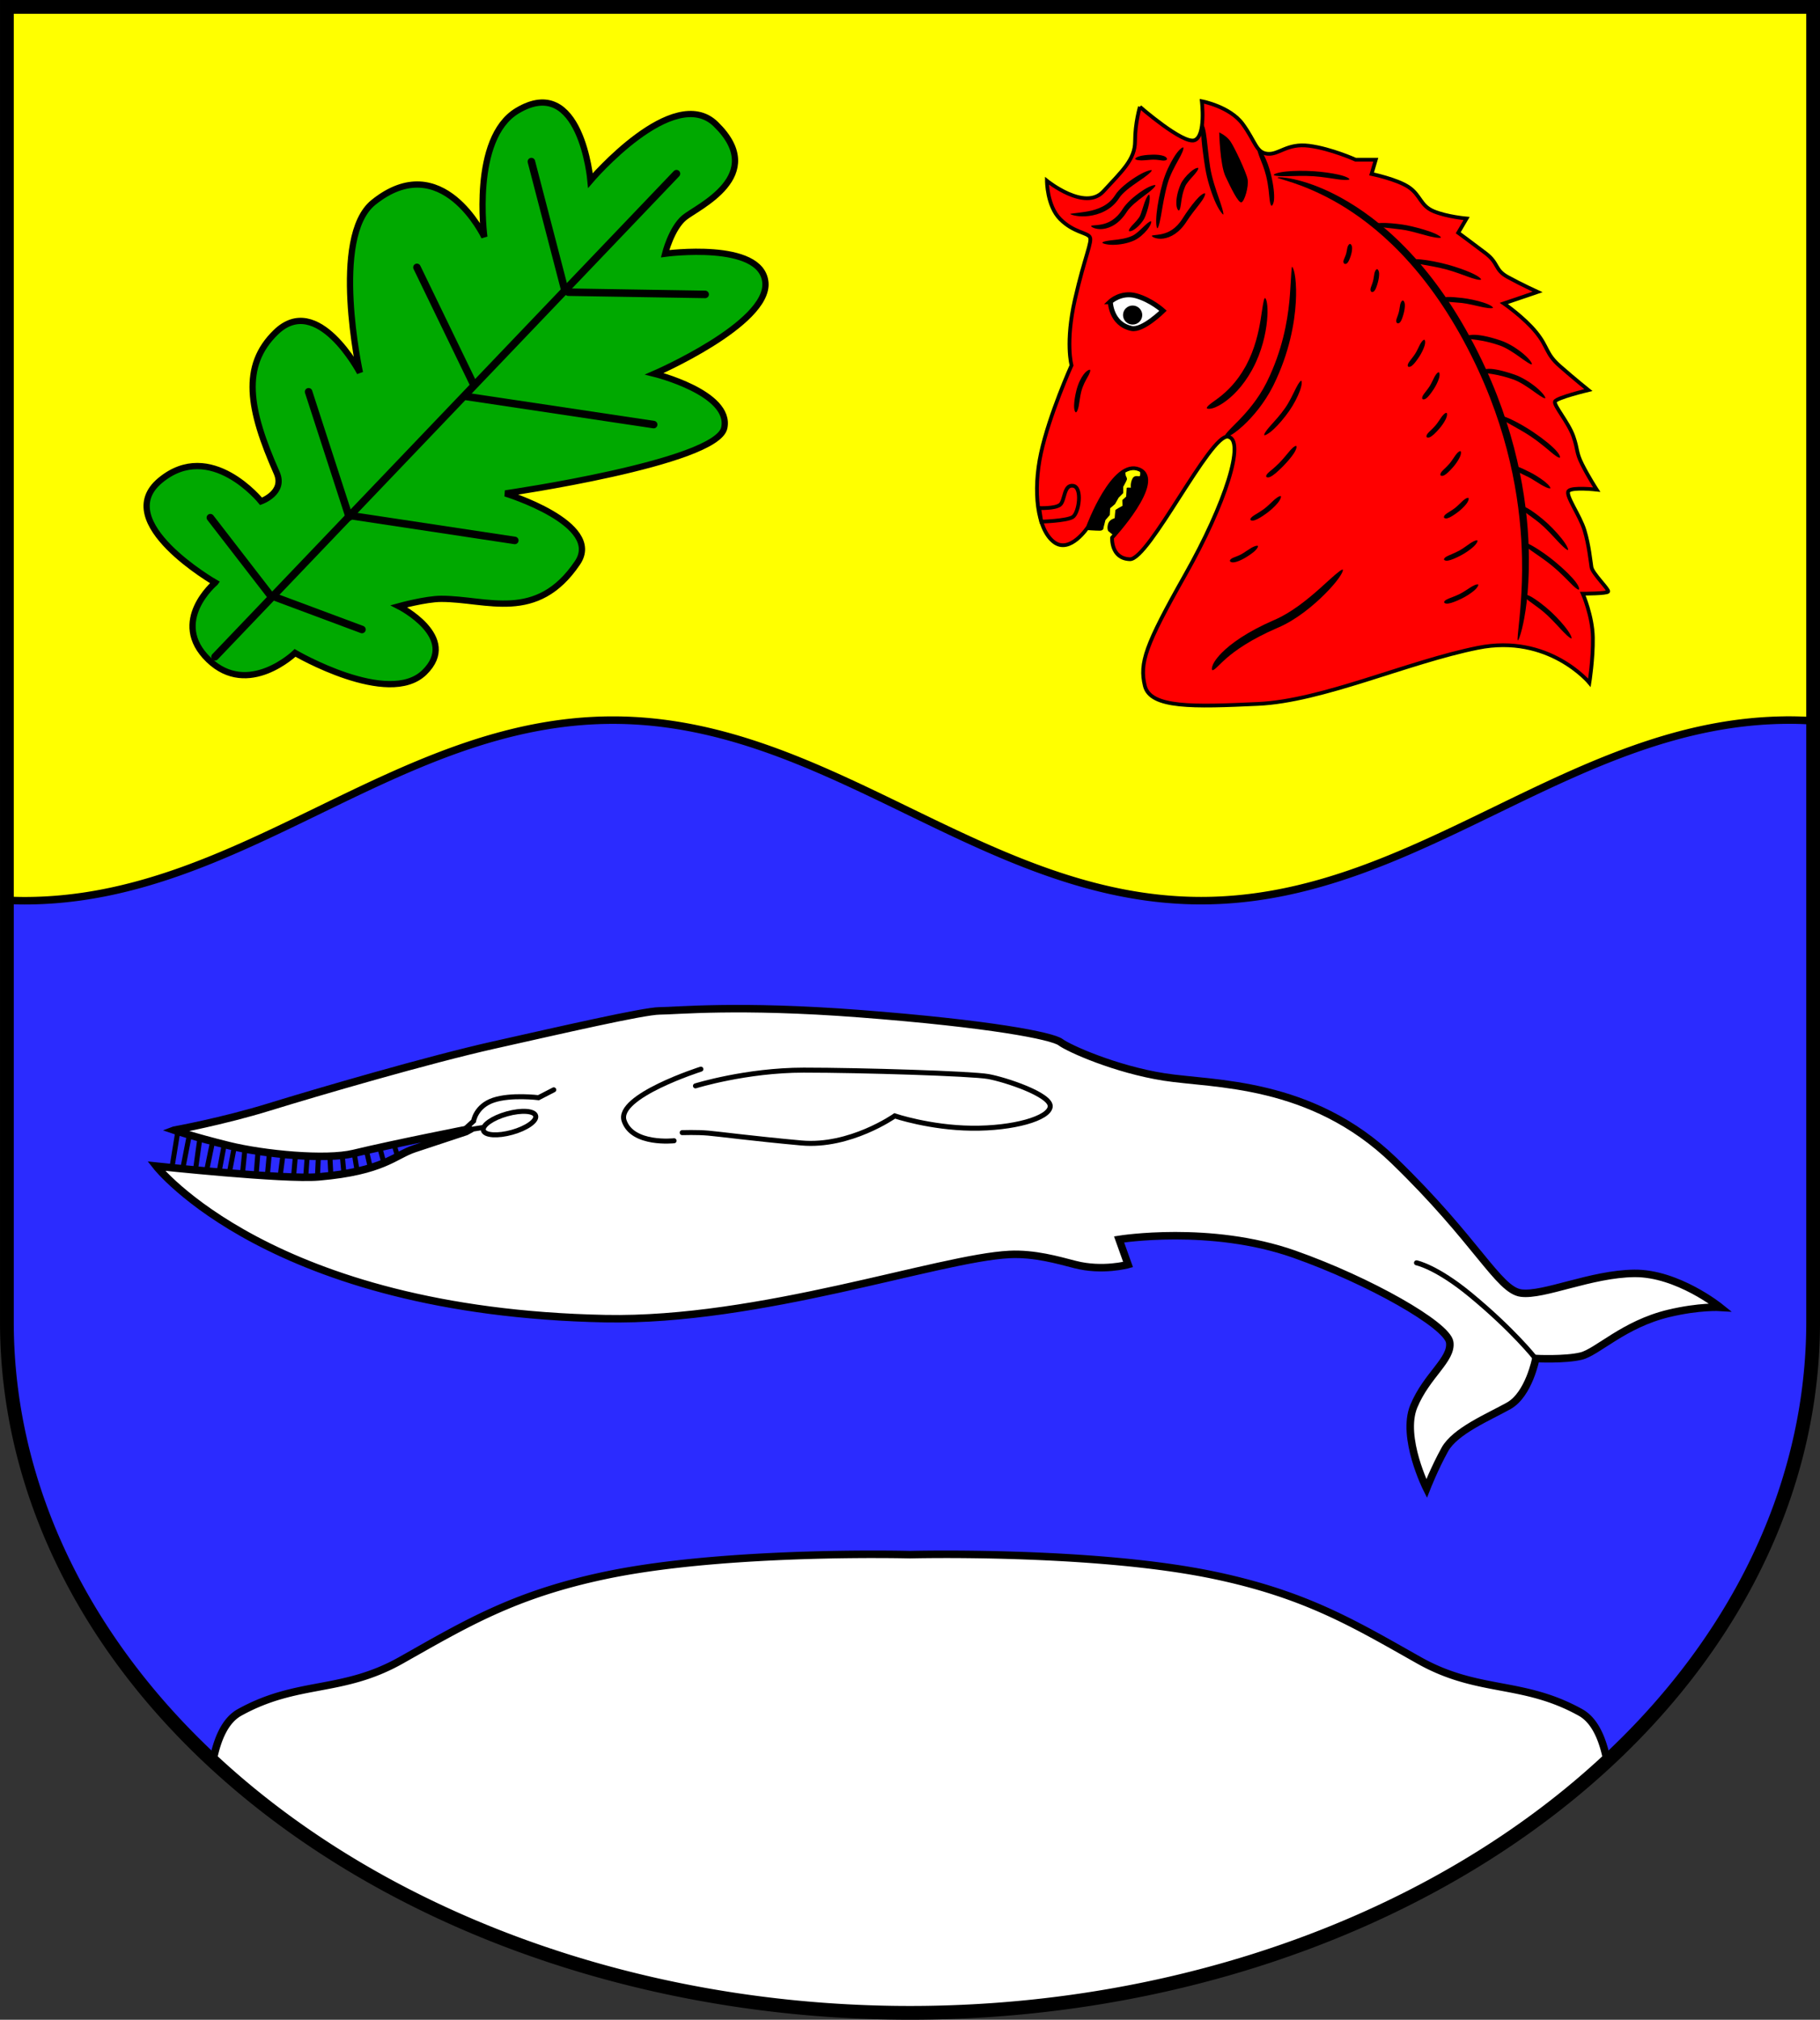 <?xml version="1.0" encoding="UTF-8" standalone="no"?>
<!-- Created with Inkscape (http://www.inkscape.org/) -->

<svg
   width="145.475mm"
   height="161.398mm"
   viewBox="0 0 145.475 161.398"
   version="1.1"
   id="svg4086"
   inkscape:version="1.2.2 (732a01da63, 2022-12-09)"
   sodipodi:docname="Wappen Groß Pampau2.svg"
   xmlns:inkscape="http://www.inkscape.org/namespaces/inkscape"
   xmlns:sodipodi="http://sodipodi.sourceforge.net/DTD/sodipodi-0.dtd"
   xmlns="http://www.w3.org/2000/svg"
   xmlns:svg="http://www.w3.org/2000/svg">
  <rect x="0" y="0" width="145.475" height="161.398" fill="#333333" stroke="none"/>
  <sodipodi:namedview
     id="namedview4088"
     pagecolor="#ffffff"
     bordercolor="#666666"
     borderopacity="1.0"
     inkscape:showpageshadow="2"
     inkscape:pageopacity="0.0"
     inkscape:pagecheckerboard="0"
     inkscape:deskcolor="#d1d1d1"
     inkscape:document-units="mm"
     showgrid="false"
     inkscape:zoom="0.87749775"
     inkscape:cx="274.64458"
     inkscape:cy="305.98369"
     inkscape:current-layer="layer1" />
  <defs
     id="defs4083">
    <inkscape:path-effect
       effect="powerstroke"
       id="path-effect1449"
       is_visible="true"
       lpeversion="1"
       offset_points="0.424,0.176 | 1,0.2 | 1.557,0.178"
       not_jump="false"
       sort_points="true"
       interpolator_type="CentripetalCatmullRom"
       interpolator_beta="0.2"
       start_linecap_type="zerowidth"
       linejoin_type="round"
       miter_limit="4"
       scale_width="1"
       end_linecap_type="zerowidth" />
    <inkscape:path-effect
       effect="powerstroke"
       id="path-effect1455"
       is_visible="true"
       lpeversion="1"
       offset_points="0.373,0.188 | 1,0.2 | 1.557,0.178"
       not_jump="false"
       sort_points="true"
       interpolator_type="CentripetalCatmullRom"
       interpolator_beta="0.2"
       start_linecap_type="zerowidth"
       linejoin_type="round"
       miter_limit="4"
       scale_width="1"
       end_linecap_type="zerowidth" />
    <inkscape:path-effect
       effect="powerstroke"
       id="path-effect1461"
       is_visible="true"
       lpeversion="1"
       offset_points="0.373,0.188 | 1,0.2 | 1.557,0.178"
       not_jump="false"
       sort_points="true"
       interpolator_type="CentripetalCatmullRom"
       interpolator_beta="0.2"
       start_linecap_type="zerowidth"
       linejoin_type="round"
       miter_limit="4"
       scale_width="1"
       end_linecap_type="zerowidth" />
    <inkscape:path-effect
       effect="powerstroke"
       id="path-effect1467"
       is_visible="true"
       lpeversion="1"
       offset_points="0.424,0.176 | 1,0.2 | 1.557,0.178"
       not_jump="false"
       sort_points="true"
       interpolator_type="CentripetalCatmullRom"
       interpolator_beta="0.2"
       start_linecap_type="zerowidth"
       linejoin_type="round"
       miter_limit="4"
       scale_width="1"
       end_linecap_type="zerowidth" />
    <inkscape:path-effect
       effect="powerstroke"
       id="path-effect1473"
       is_visible="true"
       lpeversion="1"
       offset_points="0.424,0.176 | 1,0.2 | 1.557,0.178"
       not_jump="false"
       sort_points="true"
       interpolator_type="CentripetalCatmullRom"
       interpolator_beta="0.2"
       start_linecap_type="zerowidth"
       linejoin_type="round"
       miter_limit="4"
       scale_width="1"
       end_linecap_type="zerowidth" />
    <inkscape:path-effect
       effect="powerstroke"
       id="path-effect1479"
       is_visible="true"
       lpeversion="1"
       offset_points="0.424,0.176 | 1,0.2 | 1.557,0.178"
       not_jump="false"
       sort_points="true"
       interpolator_type="CentripetalCatmullRom"
       interpolator_beta="0.2"
       start_linecap_type="zerowidth"
       linejoin_type="round"
       miter_limit="4"
       scale_width="1"
       end_linecap_type="zerowidth" />
    <inkscape:path-effect
       effect="powerstroke"
       id="path-effect1485"
       is_visible="true"
       lpeversion="1"
       offset_points="0.373,0.188 | 1,0.2 | 1.557,0.178"
       not_jump="false"
       sort_points="true"
       interpolator_type="CentripetalCatmullRom"
       interpolator_beta="0.2"
       start_linecap_type="zerowidth"
       linejoin_type="round"
       miter_limit="4"
       scale_width="1"
       end_linecap_type="zerowidth" />
    <inkscape:path-effect
       effect="powerstroke"
       id="path-effect1491"
       is_visible="true"
       lpeversion="1"
       offset_points="0.373,0.188 | 1,0.2 | 1.557,0.178"
       not_jump="false"
       sort_points="true"
       interpolator_type="CentripetalCatmullRom"
       interpolator_beta="0.2"
       start_linecap_type="zerowidth"
       linejoin_type="round"
       miter_limit="4"
       scale_width="1"
       end_linecap_type="zerowidth" />
    <inkscape:path-effect
       effect="powerstroke"
       id="path-effect1497"
       is_visible="true"
       lpeversion="1"
       offset_points="0.424,0.176 | 1,0.2 | 1.557,0.178"
       not_jump="false"
       sort_points="true"
       interpolator_type="CentripetalCatmullRom"
       interpolator_beta="0.2"
       start_linecap_type="zerowidth"
       linejoin_type="round"
       miter_limit="4"
       scale_width="1"
       end_linecap_type="zerowidth" />
    <inkscape:path-effect
       effect="powerstroke"
       id="path-effect1534"
       is_visible="true"
       lpeversion="1"
       offset_points="0.373,0.188 | 1,0.2 | 1.557,0.178"
       not_jump="false"
       sort_points="true"
       interpolator_type="CentripetalCatmullRom"
       interpolator_beta="0.2"
       start_linecap_type="zerowidth"
       linejoin_type="round"
       miter_limit="4"
       scale_width="1"
       end_linecap_type="zerowidth" />
    <inkscape:path-effect
       effect="powerstroke"
       id="path-effect1540"
       is_visible="true"
       lpeversion="1"
       offset_points="0.424,0.176 | 1,0.2 | 1.557,0.178"
       not_jump="false"
       sort_points="true"
       interpolator_type="CentripetalCatmullRom"
       interpolator_beta="0.2"
       start_linecap_type="zerowidth"
       linejoin_type="round"
       miter_limit="4"
       scale_width="1"
       end_linecap_type="zerowidth" />
    <inkscape:path-effect
       effect="powerstroke"
       id="path-effect1554"
       is_visible="true"
       lpeversion="1"
       offset_points="0.336,0.233 | 0.984,0.295 | 1.606,0.231"
       not_jump="false"
       sort_points="true"
       interpolator_type="CentripetalCatmullRom"
       interpolator_beta="0.2"
       start_linecap_type="zerowidth"
       linejoin_type="round"
       miter_limit="4"
       scale_width="1"
       end_linecap_type="zerowidth" />
    <inkscape:path-effect
       effect="powerstroke"
       id="path-effect1560"
       is_visible="true"
       lpeversion="1"
       offset_points="0.336,0.233 | 0.984,0.295 | 1.606,0.231"
       not_jump="false"
       sort_points="true"
       interpolator_type="CentripetalCatmullRom"
       interpolator_beta="0.2"
       start_linecap_type="zerowidth"
       linejoin_type="round"
       miter_limit="4"
       scale_width="1"
       end_linecap_type="zerowidth" />
    <inkscape:path-effect
       effect="powerstroke"
       id="path-effect1566"
       is_visible="true"
       lpeversion="1"
       offset_points="0.424,0.176 | 1,0.2 | 1.557,0.178"
       not_jump="false"
       sort_points="true"
       interpolator_type="CentripetalCatmullRom"
       interpolator_beta="0.2"
       start_linecap_type="zerowidth"
       linejoin_type="round"
       miter_limit="4"
       scale_width="1"
       end_linecap_type="zerowidth" />
    <inkscape:path-effect
       effect="powerstroke"
       id="path-effect1572"
       is_visible="true"
       lpeversion="1"
       offset_points="0.424,0.176 | 1,0.2 | 1.557,0.178"
       not_jump="false"
       sort_points="true"
       interpolator_type="CentripetalCatmullRom"
       interpolator_beta="0.2"
       start_linecap_type="zerowidth"
       linejoin_type="round"
       miter_limit="4"
       scale_width="1"
       end_linecap_type="zerowidth" />
    <inkscape:path-effect
       effect="powerstroke"
       id="path-effect1578"
       is_visible="true"
       lpeversion="1"
       offset_points="0.424,0.176 | 1,0.2 | 1.557,0.178"
       not_jump="false"
       sort_points="true"
       interpolator_type="CentripetalCatmullRom"
       interpolator_beta="0.2"
       start_linecap_type="zerowidth"
       linejoin_type="round"
       miter_limit="4"
       scale_width="1"
       end_linecap_type="zerowidth" />
    <inkscape:path-effect
       effect="powerstroke"
       id="path-effect1584"
       is_visible="true"
       lpeversion="1"
       offset_points="0.424,0.176 | 1,0.2 | 1.557,0.178"
       not_jump="false"
       sort_points="true"
       interpolator_type="CentripetalCatmullRom"
       interpolator_beta="0.2"
       start_linecap_type="zerowidth"
       linejoin_type="round"
       miter_limit="4"
       scale_width="1"
       end_linecap_type="zerowidth" />
    <inkscape:path-effect
       effect="powerstroke"
       id="path-effect1638"
       is_visible="true"
       lpeversion="1"
       offset_points="0.336,0.233 | 0.994,0.34 | 1.625,0.26"
       not_jump="false"
       sort_points="true"
       interpolator_type="CentripetalCatmullRom"
       interpolator_beta="0.2"
       start_linecap_type="zerowidth"
       linejoin_type="round"
       miter_limit="4"
       scale_width="1"
       end_linecap_type="zerowidth" />
    <inkscape:path-effect
       effect="powerstroke"
       id="path-effect1644"
       is_visible="true"
       lpeversion="1"
       offset_points="0.336,0.233 | 0.984,0.295 | 1.606,0.231"
       not_jump="false"
       sort_points="true"
       interpolator_type="CentripetalCatmullRom"
       interpolator_beta="0.2"
       start_linecap_type="zerowidth"
       linejoin_type="round"
       miter_limit="4"
       scale_width="1"
       end_linecap_type="zerowidth" />
    <inkscape:path-effect
       effect="powerstroke"
       id="path-effect1650"
       is_visible="true"
       lpeversion="1"
       offset_points="0.424,0.176 | 1,0.2 | 1.557,0.178"
       not_jump="false"
       sort_points="true"
       interpolator_type="CentripetalCatmullRom"
       interpolator_beta="0.2"
       start_linecap_type="zerowidth"
       linejoin_type="round"
       miter_limit="4"
       scale_width="1"
       end_linecap_type="zerowidth" />
    <inkscape:path-effect
       effect="powerstroke"
       id="path-effect1656"
       is_visible="true"
       lpeversion="1"
       offset_points="0.424,0.176 | 1,0.2 | 1.557,0.178"
       not_jump="false"
       sort_points="true"
       interpolator_type="CentripetalCatmullRom"
       interpolator_beta="0.2"
       start_linecap_type="zerowidth"
       linejoin_type="round"
       miter_limit="4"
       scale_width="1"
       end_linecap_type="zerowidth" />
    <inkscape:path-effect
       effect="powerstroke"
       id="path-effect1662"
       is_visible="true"
       lpeversion="1"
       offset_points="0.424,0.176 | 1,0.2 | 1.557,0.178"
       not_jump="false"
       sort_points="true"
       interpolator_type="CentripetalCatmullRom"
       interpolator_beta="0.2"
       start_linecap_type="zerowidth"
       linejoin_type="round"
       miter_limit="4"
       scale_width="1"
       end_linecap_type="zerowidth" />
    <inkscape:path-effect
       effect="powerstroke"
       id="path-effect1726"
       is_visible="true"
       lpeversion="1"
       offset_points="0.424,0.176 | 1,0.2 | 1.557,0.178"
       not_jump="false"
       sort_points="true"
       interpolator_type="CentripetalCatmullRom"
       interpolator_beta="0.2"
       start_linecap_type="zerowidth"
       linejoin_type="round"
       miter_limit="4"
       scale_width="1"
       end_linecap_type="zerowidth" />
    <inkscape:path-effect
       effect="powerstroke"
       id="path-effect1732"
       is_visible="true"
       lpeversion="1"
       offset_points="0.424,0.176 | 1,0.2 | 1.557,0.178"
       not_jump="false"
       sort_points="true"
       interpolator_type="CentripetalCatmullRom"
       interpolator_beta="0.2"
       start_linecap_type="zerowidth"
       linejoin_type="round"
       miter_limit="4"
       scale_width="1"
       end_linecap_type="zerowidth" />
    <inkscape:path-effect
       effect="powerstroke"
       id="path-effect1738"
       is_visible="true"
       lpeversion="1"
       offset_points="0.424,0.176 | 1,0.2 | 1.557,0.178"
       not_jump="false"
       sort_points="true"
       interpolator_type="CentripetalCatmullRom"
       interpolator_beta="0.2"
       start_linecap_type="zerowidth"
       linejoin_type="round"
       miter_limit="4"
       scale_width="1"
       end_linecap_type="zerowidth" />
    <inkscape:path-effect
       effect="powerstroke"
       id="path-effect1744"
       is_visible="true"
       lpeversion="1"
       offset_points="0.424,0.176 | 1,0.2 | 1.557,0.178"
       not_jump="false"
       sort_points="true"
       interpolator_type="CentripetalCatmullRom"
       interpolator_beta="0.2"
       start_linecap_type="zerowidth"
       linejoin_type="round"
       miter_limit="4"
       scale_width="1"
       end_linecap_type="zerowidth" />
    <inkscape:path-effect
       effect="powerstroke"
       id="path-effect1816"
       is_visible="true"
       lpeversion="1"
       offset_points="0.424,0.176 | 1,0.2 | 1.557,0.178"
       not_jump="false"
       sort_points="true"
       interpolator_type="CentripetalCatmullRom"
       interpolator_beta="0.2"
       start_linecap_type="zerowidth"
       linejoin_type="round"
       miter_limit="4"
       scale_width="1"
       end_linecap_type="zerowidth" />
    <inkscape:path-effect
       effect="powerstroke"
       id="path-effect1822"
       is_visible="true"
       lpeversion="1"
       offset_points="0.424,0.176 | 1,0.2 | 1.557,0.178"
       not_jump="false"
       sort_points="true"
       interpolator_type="CentripetalCatmullRom"
       interpolator_beta="0.2"
       start_linecap_type="zerowidth"
       linejoin_type="round"
       miter_limit="4"
       scale_width="1"
       end_linecap_type="zerowidth" />
    <inkscape:path-effect
       effect="powerstroke"
       id="path-effect1898"
       is_visible="true"
       lpeversion="1"
       offset_points="0.424,0.176 | 1,0.2 | 1.557,0.178"
       not_jump="false"
       sort_points="true"
       interpolator_type="CentripetalCatmullRom"
       interpolator_beta="0.2"
       start_linecap_type="zerowidth"
       linejoin_type="round"
       miter_limit="4"
       scale_width="1"
       end_linecap_type="zerowidth" />
    <inkscape:path-effect
       effect="powerstroke"
       id="path-effect1904"
       is_visible="true"
       lpeversion="1"
       offset_points="0.424,0.176 | 1,0.2 | 1.557,0.178"
       not_jump="false"
       sort_points="true"
       interpolator_type="CentripetalCatmullRom"
       interpolator_beta="0.2"
       start_linecap_type="zerowidth"
       linejoin_type="round"
       miter_limit="4"
       scale_width="1"
       end_linecap_type="zerowidth" />
    <inkscape:path-effect
       effect="powerstroke"
       id="path-effect2058"
       is_visible="true"
       lpeversion="1"
       offset_points="0.424,0.176 | 1,0.2 | 1.557,0.178"
       not_jump="false"
       sort_points="true"
       interpolator_type="CentripetalCatmullRom"
       interpolator_beta="0.2"
       start_linecap_type="zerowidth"
       linejoin_type="round"
       miter_limit="4"
       scale_width="1"
       end_linecap_type="zerowidth" />
    <inkscape:path-effect
       effect="powerstroke"
       id="path-effect2064"
       is_visible="true"
       lpeversion="1"
       offset_points="0.424,0.176 | 1,0.2 | 1.557,0.178"
       not_jump="false"
       sort_points="true"
       interpolator_type="CentripetalCatmullRom"
       interpolator_beta="0.2"
       start_linecap_type="zerowidth"
       linejoin_type="round"
       miter_limit="4"
       scale_width="1"
       end_linecap_type="zerowidth" />
    <inkscape:path-effect
       effect="powerstroke"
       id="path-effect2070"
       is_visible="true"
       lpeversion="1"
       offset_points="0.424,0.176 | 1,0.2 | 1.557,0.178"
       not_jump="false"
       sort_points="true"
       interpolator_type="CentripetalCatmullRom"
       interpolator_beta="0.2"
       start_linecap_type="zerowidth"
       linejoin_type="round"
       miter_limit="4"
       scale_width="1"
       end_linecap_type="zerowidth" />
    <inkscape:path-effect
       effect="powerstroke"
       id="path-effect2076"
       is_visible="true"
       lpeversion="1"
       offset_points="0.424,0.176 | 1,0.2 | 1.557,0.178"
       not_jump="false"
       sort_points="true"
       interpolator_type="CentripetalCatmullRom"
       interpolator_beta="0.2"
       start_linecap_type="zerowidth"
       linejoin_type="round"
       miter_limit="4"
       scale_width="1"
       end_linecap_type="zerowidth" />
    <inkscape:path-effect
       effect="powerstroke"
       id="path-effect2082"
       is_visible="true"
       lpeversion="1"
       offset_points="0.424,0.176 | 1,0.2 | 1.557,0.178"
       not_jump="false"
       sort_points="true"
       interpolator_type="CentripetalCatmullRom"
       interpolator_beta="0.2"
       start_linecap_type="zerowidth"
       linejoin_type="round"
       miter_limit="4"
       scale_width="1"
       end_linecap_type="zerowidth" />
    <inkscape:path-effect
       effect="powerstroke"
       id="path-effect2088"
       is_visible="true"
       lpeversion="1"
       offset_points="0.424,0.176 | 1,0.2 | 1.557,0.178"
       not_jump="false"
       sort_points="true"
       interpolator_type="CentripetalCatmullRom"
       interpolator_beta="0.2"
       start_linecap_type="zerowidth"
       linejoin_type="round"
       miter_limit="4"
       scale_width="1"
       end_linecap_type="zerowidth" />
    <inkscape:path-effect
       effect="powerstroke"
       id="path-effect2094"
       is_visible="true"
       lpeversion="1"
       offset_points="0.424,0.176 | 1,0.2 | 1.557,0.178"
       not_jump="false"
       sort_points="true"
       interpolator_type="CentripetalCatmullRom"
       interpolator_beta="0.2"
       start_linecap_type="zerowidth"
       linejoin_type="round"
       miter_limit="4"
       scale_width="1"
       end_linecap_type="zerowidth" />
    <inkscape:path-effect
       effect="powerstroke"
       id="path-effect2100"
       is_visible="true"
       lpeversion="1"
       offset_points="0.424,0.176 | 1,0.2 | 1.557,0.178"
       not_jump="false"
       sort_points="true"
       interpolator_type="CentripetalCatmullRom"
       interpolator_beta="0.2"
       start_linecap_type="zerowidth"
       linejoin_type="round"
       miter_limit="4"
       scale_width="1"
       end_linecap_type="zerowidth" />
    <inkscape:path-effect
       effect="powerstroke"
       id="path-effect2106"
       is_visible="true"
       lpeversion="1"
       offset_points="0.424,0.176 | 1,0.2 | 1.557,0.178"
       not_jump="false"
       sort_points="true"
       interpolator_type="CentripetalCatmullRom"
       interpolator_beta="0.2"
       start_linecap_type="zerowidth"
       linejoin_type="round"
       miter_limit="4"
       scale_width="1"
       end_linecap_type="zerowidth" />
    <inkscape:path-effect
       effect="powerstroke"
       id="path-effect2112"
       is_visible="true"
       lpeversion="1"
       offset_points="0.424,0.176 | 1,0.2 | 1.557,0.178"
       not_jump="false"
       sort_points="true"
       interpolator_type="CentripetalCatmullRom"
       interpolator_beta="0.2"
       start_linecap_type="zerowidth"
       linejoin_type="round"
       miter_limit="4"
       scale_width="1"
       end_linecap_type="zerowidth" />
  </defs>
  <g
     inkscape:label="Ebene 1"
     inkscape:groupmode="layer"
     id="layer1"
     transform="translate(-521.262,-75.352)">
    <g
       id="g3801"
       transform="translate(490.351,5.742)">
      <path
         id="path2195"
         style="fill:#ffff00;fill-opacity:1;stroke:none;stroke-width:1.1;stroke-linecap:round;stroke-dasharray:none"
         d="M 31.462,70.16 V 175.256 a 72.188,55.201 0 0 0 72.188,55.201 72.188,55.201 0 0 0 72.187,-55.201 V 70.16 Z" />
      <path
         id="path845"
         style="fill:#2b2bff;fill-opacity:1;stroke:#000000;stroke-width:0.6;stroke-dasharray:none"
         d="m 173.941,127.152 c -17.308,7.8e-4 -29.711,14.43 -47.019,14.431 -17.308,7.8e-4 -29.719,-14.428 -47.027,-14.427 -17.308,7.9e-4 -29.709,14.431 -47.017,14.432 -0.476,2e-5 -0.947,-0.015 -1.416,-0.036 v 33.704 a 72.188,55.201 0 0 0 72.188,55.201 72.188,55.201 0 0 0 72.187,-55.201 v -48.042 c -0.626,-0.038 -1.257,-0.063 -1.896,-0.063 z" />
      <path
         id="path3419"
         style="fill:#ffffff;fill-opacity:1;stroke:#000000;stroke-width:0.6;stroke-linecap:round;stroke-dasharray:none"
         d="m 101.207,193.815 c -4.577,-0.012 -14.638,0.155 -21.897,1.68 -7.329,1.54 -11.177,3.876 -16.331,6.782 -4.765,2.686 -8.26,1.586 -12.924,4.175 -1.147,0.637 -1.784,2.121 -2.118,3.861 a 72.188,55.201 0 0 0 55.712,20.146 72.188,55.201 0 0 0 55.718,-20.11 c -0.332,-1.756 -0.969,-3.255 -2.124,-3.896 -4.663,-2.589 -8.158,-1.489 -12.924,-4.175 -5.154,-2.905 -9.003,-5.242 -16.331,-6.782 -9.678,-2.033 -24.339,-1.652 -24.339,-1.652 0,0 -0.917,-0.024 -2.442,-0.028 z" />
      <path
         id="path3569"
         style="fill:none;fill-opacity:1;stroke:#000000;stroke-width:1.1;stroke-linecap:round;stroke-dasharray:none"
         d="M 31.462,70.16 V 175.256 a 72.188,55.201 0 0 0 72.188,55.201 72.188,55.201 0 0 0 72.187,-55.201 V 70.16 Z" />
      <g
         id="g2161"
         transform="translate(6.48,1.311)">
        <path
           style="fill:#000000;stroke:none;stroke-width:0.2;stroke-linecap:round;stroke-dasharray:none"
           d="m 115.559,105.979 c 0,0 0.042,0.292 -0.028,0.362 -0.07,0.07 -0.403,-0.139 -0.584,0.209 -0.181,0.348 -0.125,0.723 -0.125,0.723 0,0 -0.334,-0.042 -0.334,0.028 0,0.07 -0.042,0.681 -0.042,0.681 l -0.306,0.278 0.014,0.459 c 0,0 -0.556,0.292 -0.57,0.348 -0.014,0.056 -0.056,0.64 -0.056,0.64 0,0 -0.403,0.097 -0.514,0.417 -0.111,0.32 -0.042,0.57 0.014,0.626 0.056,0.056 0.403,0.32 0.403,0.32 l 1.571,-1.933 0.765,-1.251 0.278,-0.987 -0.028,-0.598 -0.209,-0.292 z"
           id="path1337" />
        <path
           style="fill:#000000;stroke:none;stroke-width:0.2;stroke-linecap:round;stroke-dasharray:none"
           d="m 114.363,105.979 0.056,0.348 c 0,0 0.125,0.181 0.083,0.306 -0.042,0.125 -0.292,0.57 -0.292,0.57 v 0.501 l -0.362,0.362 -0.292,0.514 -0.389,0.334 -0.028,0.542 -0.348,0.403 -0.153,0.598 c 0,0 0.028,0.25 -0.306,0.25 -0.334,0 -1.112,-0.056 -1.112,-0.056 l 0.222,-0.25 0.473,-1.21 0.584,-1.098 0.417,-0.751 0.848,-0.945 0.362,-0.32 z"
           id="path1339" />
        <path
           style="fill:#ff0000;stroke:#000000;stroke-width:0.3;stroke-linecap:round;stroke-dasharray:none"
           d="m 115.545,76.835 c 0,0 3.448,3.003 4.366,2.67 0.918,-0.334 0.584,-3.115 0.584,-3.115 0,0 2.252,0.417 3.281,1.835 1.029,1.418 1.057,2.28 1.974,2.364 0.918,0.083 1.557,-0.862 3.309,-0.64 1.752,0.222 3.726,1.112 3.726,1.112 h 1.613 l -0.334,1.14 c 0,0 2.03,0.417 2.976,1.057 0.945,0.64 0.918,1.474 1.974,1.919 1.057,0.445 2.642,0.584 2.642,0.584 l -0.667,1.14 c 0,0 1.14,0.834 2.197,1.641 1.057,0.806 0.695,1.307 1.752,1.891 1.057,0.584 2.392,1.196 2.392,1.196 l -2.697,0.918 c 0,0 1.613,1.112 2.586,2.308 0.973,1.196 0.751,1.696 1.891,2.697 1.14,1.001 2.28,1.919 2.28,1.919 0,0 -2.558,0.612 -2.67,0.918 -0.111,0.306 1.085,1.669 1.474,2.781 0.389,1.112 0.195,1.224 0.695,2.225 0.501,1.001 1.168,2.03 1.168,2.03 0,0 -1.974,-0.222 -2.252,0.111 -0.278,0.334 0.918,1.947 1.279,3.142 0.362,1.196 0.473,2.447 0.556,2.948 0.083,0.501 1.418,1.78 1.335,1.947 -0.083,0.167 -2.03,0.167 -2.03,0.167 0,0 0.779,1.78 0.806,3.504 0.028,1.724 -0.278,3.615 -0.278,3.615 0,0 -3.249,-3.933 -8.912,-2.792 -5.663,1.14 -12.427,4.247 -17.579,4.483 -5.152,0.236 -8.613,0.354 -9.045,-1.455 -0.433,-1.809 0.027,-3.207 3.214,-8.839 3.256,-5.755 4.848,-10.825 3.433,-11.061 -1.416,-0.236 -6.315,9.847 -7.845,9.792 -1.529,-0.056 -1.418,-1.724 -1.418,-1.724 0,0 4.227,-4.561 2.169,-5.45 -2.058,-0.89 -4.088,4.588 -4.088,4.588 0,0 -1.446,2.225 -2.753,1.196 -1.307,-1.029 -1.678,-4.036 -1.009,-7.103 0.669,-3.068 2.438,-7 2.438,-7 0,0 -0.511,-1.809 0.275,-5.27 0.787,-3.461 1.416,-4.641 1.18,-4.995 -0.236,-0.354 -1.298,-0.354 -2.36,-1.416 -1.062,-1.062 -1.062,-3.068 -1.062,-3.068 0,0 3.04,2.461 4.514,0.848 1.474,-1.613 2.531,-2.531 2.531,-4.004 0,-1.474 0.389,-2.753 0.389,-2.753 z"
           id="path953"
           sodipodi:nodetypes="cscssscccssccssccsscssscsssscscsssssscscsscssscssc" />
        <path
           style="fill:#ffffff;stroke:#000000;stroke-width:0.4;stroke-linecap:round;stroke-dasharray:none"
           d="m 113.181,92.408 c 0,0 0.848,-0.806 2.058,-0.473 1.21,0.334 2.155,1.196 2.155,1.196 0,0 -1.627,1.611 -2.517,1.418 -1.669,-0.362 -1.696,-2.141 -1.696,-2.141 z"
           id="path1065"
           sodipodi:nodetypes="cscsc" />
        <ellipse
           style="fill:#000000;stroke:none;stroke-width:0.2;stroke-linecap:round;stroke-dasharray:none"
           id="path1119"
           cx="114.964"
           cy="93.475"
           rx="0.768"
           ry="0.761" />
        <path
           style="fill:none;stroke:#000000;stroke-width:0.3;stroke-linecap:round;stroke-dasharray:none"
           d="m 107.494,108.899 c 0,0 1.265,0.056 1.669,-0.264 0.403,-0.32 0.278,-1.627 1.043,-1.516 0.765,0.111 0.473,2.197 -0.042,2.503 -0.514,0.306 -2.503,0.362 -2.503,0.362 z"
           id="path1227" />
        <path
           style="fill:#000000;fill-rule:nonzero;stroke:none;stroke-width:0.4;stroke-linecap:round;stroke-dasharray:none"
           d="m 111.554,97.845 c -0.002,7.88e-4 -0.004,0.001 -0.007,0.001 -0.002,9.5e-5 -0.005,4.2e-5 -0.008,-5e-6 -0.005,-8.4e-5 -0.01,-1.46e-4 -0.017,3.7e-4 -0.011,8.52e-4 -0.025,0.003 -0.043,0.009 -0.016,0.005 -0.034,0.012 -0.055,0.023 -0.019,0.01 -0.041,0.022 -0.065,0.037 -0.046,0.03 -0.098,0.07 -0.151,0.121 -0.021,0.021 -0.043,0.042 -0.063,0.065 -0.032,0.035 -0.065,0.076 -0.099,0.121 -0.214,0.284 -0.443,0.732 -0.583,1.299 -0.048,0.193 -0.089,0.397 -0.121,0.594 -0.032,0.202 -0.052,0.393 -0.057,0.555 -0.001,0.039 -0.001,0.075 -5.7e-4,0.111 0.008,0.363 0.108,0.469 0.143,0.47 v 0 c 0.04,0.002 0.137,-0.092 0.212,-0.436 0.007,-0.033 0.014,-0.068 0.021,-0.105 0.029,-0.155 0.054,-0.338 0.084,-0.532 0.029,-0.19 0.062,-0.383 0.107,-0.561 0.127,-0.515 0.352,-0.903 0.512,-1.186 0.025,-0.045 0.049,-0.087 0.07,-0.126 0.013,-0.025 0.026,-0.051 0.038,-0.075 0.029,-0.061 0.054,-0.119 0.072,-0.17 0.009,-0.026 0.016,-0.05 0.021,-0.071 0.006,-0.023 0.009,-0.043 0.01,-0.061 0.002,-0.02 5.5e-4,-0.037 -0.002,-0.05 -0.002,-0.008 -0.004,-0.014 -0.007,-0.02 -0.002,-0.003 -0.003,-0.006 -0.005,-0.008 -0.002,-0.002 -0.004,-0.004 -0.006,-0.005 z"
           id="path1447"
           inkscape:path-effect="#path-effect1449"
           inkscape:original-d="m 111.55429,97.844635 c 0,0.05562 -0.63264,0.653504 -0.89684,1.724134 -0.18426,0.746751 -0.22941,1.682421 -0.22941,1.682421"
           sodipodi:nodetypes="csc" />
        <path
           style="fill:#000000;fill-rule:nonzero;stroke:none;stroke-width:0.4;stroke-linecap:round;stroke-dasharray:none"
           d="m 116.487,81.903 c -0.001,-3.43e-4 -0.003,-0.001 -0.004,-0.002 -0.001,-6.16e-4 -0.003,-0.001 -0.004,-0.002 -0.003,-0.001 -0.006,-0.002 -0.011,-0.003 -0.007,-0.002 -0.017,-0.003 -0.03,-0.003 -0.021,-4.8e-5 -0.051,0.003 -0.092,0.012 -0.069,0.014 -0.167,0.044 -0.292,0.093 -0.117,0.046 -0.253,0.107 -0.391,0.18 -0.136,0.072 -0.293,0.162 -0.46,0.268 -0.299,0.189 -0.634,0.427 -0.932,0.68 -0.146,0.125 -0.282,0.252 -0.401,0.379 -0.123,0.132 -0.227,0.263 -0.307,0.391 -0.262,0.419 -0.614,0.704 -0.989,0.902 -0.388,0.205 -0.803,0.318 -1.172,0.388 -0.088,0.017 -0.173,0.031 -0.255,0.043 -0.685,0.105 -1.166,0.139 -1.171,0.168 v 0 c -0.004,0.029 0.467,0.228 1.207,0.187 0.089,-0.005 0.182,-0.013 0.277,-0.025 0.402,-0.05 0.865,-0.169 1.304,-0.403 0.427,-0.227 0.831,-0.563 1.138,-1.048 0.063,-0.099 0.151,-0.207 0.264,-0.322 0.109,-0.111 0.235,-0.224 0.375,-0.339 0.286,-0.234 0.606,-0.458 0.892,-0.654 0.161,-0.11 0.302,-0.207 0.428,-0.296 0.124,-0.088 0.242,-0.178 0.337,-0.258 0.103,-0.085 0.176,-0.155 0.224,-0.209 0.028,-0.032 0.045,-0.057 0.056,-0.077 0.006,-0.012 0.01,-0.022 0.012,-0.03 0.001,-0.005 0.001,-0.009 0.001,-0.012 -4e-5,-0.002 -2.3e-4,-0.004 -5.7e-4,-0.005 -3.8e-4,-0.002 -9.4e-4,-0.003 -0.002,-0.004 z"
           id="path1451"
           inkscape:path-effect="#path-effect1455"
           inkscape:original-d="m 116.48734,81.903135 c -0.0318,0.0456 -2.16751,1.166217 -2.75477,2.099587 -1.12921,1.794718 -3.75678,1.395511 -3.75678,1.395511"
           sodipodi:nodetypes="csc" />
        <path
           style="fill:#000000;fill-rule:nonzero;stroke:none;stroke-width:0.4;stroke-linecap:round;stroke-dasharray:none"
           d="m 116.779,83.099 c -0.001,-3.5e-4 -0.003,-9.86e-4 -0.004,-0.002 -0.001,-5.93e-4 -0.003,-0.001 -0.004,-0.002 -0.003,-0.001 -0.006,-0.002 -0.01,-0.003 -0.007,-0.002 -0.016,-0.003 -0.028,-0.003 -0.02,-4.1e-4 -0.047,0.002 -0.083,0.009 -0.062,0.013 -0.149,0.04 -0.259,0.085 -0.104,0.043 -0.223,0.1 -0.344,0.168 -0.12,0.067 -0.257,0.153 -0.404,0.253 -0.263,0.179 -0.559,0.406 -0.826,0.652 -0.131,0.121 -0.255,0.245 -0.364,0.369 -0.114,0.129 -0.212,0.257 -0.29,0.383 -0.27,0.43 -0.563,0.707 -0.838,0.888 -0.284,0.187 -0.559,0.276 -0.789,0.326 -0.055,0.012 -0.108,0.022 -0.159,0.03 -0.177,0.029 -0.314,0.041 -0.453,0.051 -0.221,0.017 -0.267,0.026 -0.277,0.054 -0.005,0.013 0.015,0.089 0.245,0.17 0.135,0.048 0.315,0.083 0.514,0.081 0.061,-7.49e-4 0.125,-0.005 0.191,-0.013 0.282,-0.033 0.613,-0.137 0.952,-0.36 0.328,-0.216 0.655,-0.541 0.954,-1.014 0.064,-0.101 0.15,-0.209 0.255,-0.323 0.101,-0.109 0.217,-0.22 0.342,-0.33 0.257,-0.226 0.539,-0.439 0.787,-0.625 0.14,-0.104 0.263,-0.196 0.37,-0.28 0.107,-0.083 0.207,-0.168 0.287,-0.243 0.087,-0.081 0.148,-0.146 0.187,-0.198 0.023,-0.03 0.037,-0.054 0.045,-0.074 0.005,-0.011 0.007,-0.021 0.008,-0.029 6.2e-4,-0.004 7.2e-4,-0.009 4.1e-4,-0.012 -1.6e-4,-0.002 -4.6e-4,-0.004 -8.8e-4,-0.005 -4.5e-4,-0.002 -0.001,-0.003 -0.002,-0.004 z"
           id="path1457"
           inkscape:path-effect="#path-effect1461"
           inkscape:original-d="m 116.77933,83.098906 c -0.0318,0.0456 -1.86162,1.082791 -2.44888,2.016161 -1.12921,1.794718 -2.68614,1.242564 -2.68614,1.242564"
           sodipodi:nodetypes="csc" />
        <path
           style="fill:#000000;fill-rule:nonzero;stroke:none;stroke-width:0.4;stroke-linecap:round;stroke-dasharray:none"
           d="m 112.542,87.697 c 9.5e-4,5.37e-4 0.002,0.001 0.003,0.002 0.004,0.005 0.006,0.006 0.008,0.009 0.004,0.004 0.009,0.008 0.015,0.013 0.011,0.008 0.028,0.018 0.052,0.028 0.041,0.018 0.102,0.038 0.185,0.057 0.111,0.025 0.254,0.046 0.405,0.053 0.067,0.003 0.14,0.004 0.218,0.003 0.239,-0.003 0.525,-0.029 0.818,-0.086 0.291,-0.057 0.582,-0.143 0.847,-0.265 0.196,-0.091 0.39,-0.224 0.566,-0.372 0.18,-0.152 0.341,-0.32 0.466,-0.475 0.03,-0.037 0.058,-0.073 0.083,-0.109 0.268,-0.371 0.255,-0.551 0.229,-0.569 -0.036,-0.026 -0.18,0.037 -0.498,0.334 -0.03,0.028 -0.062,0.058 -0.094,0.089 -0.136,0.131 -0.289,0.281 -0.45,0.419 -0.159,0.135 -0.318,0.25 -0.47,0.32 -0.228,0.105 -0.487,0.178 -0.757,0.23 -0.271,0.052 -0.536,0.081 -0.764,0.106 -0.074,0.008 -0.142,0.016 -0.207,0.024 -0.142,0.017 -0.285,0.041 -0.393,0.065 -0.083,0.019 -0.144,0.038 -0.187,0.057 -0.025,0.011 -0.043,0.022 -0.055,0.032 -0.007,0.006 -0.013,0.012 -0.016,0.017 -0.002,0.003 -0.004,0.006 -0.005,0.009 -5.3e-4,0.002 -8.7e-4,0.003 -0.001,0.004 z"
           id="path1463"
           inkscape:path-effect="#path-effect1467"
           inkscape:original-d="m 112.54203,87.697348 c 0.0434,-0.03473 1.4659,0.09583 2.46708,-0.36643 0.6983,-0.322432 1.42778,-1.343421 1.42778,-1.343421"
           sodipodi:nodetypes="csc" />
        <path
           style="fill:#000000;fill-rule:nonzero;stroke:none;stroke-width:0.4;stroke-linecap:round;stroke-dasharray:none"
           d="m 114.67,86.762 c 0.019,0.026 0.163,0.055 0.449,-0.14 0.037,-0.026 0.076,-0.055 0.117,-0.087 0.124,-0.1 0.259,-0.23 0.382,-0.375 0.121,-0.143 0.229,-0.299 0.303,-0.455 0.028,-0.059 0.058,-0.131 0.088,-0.21 0.03,-0.079 0.061,-0.168 0.091,-0.262 0.062,-0.193 0.122,-0.405 0.163,-0.598 0.01,-0.046 0.019,-0.091 0.027,-0.134 0.082,-0.46 0.022,-0.635 -0.013,-0.644 -0.039,-0.01 -0.166,0.118 -0.331,0.549 -0.015,0.041 -0.031,0.083 -0.046,0.127 -0.064,0.183 -0.128,0.39 -0.187,0.575 -0.029,0.091 -0.057,0.174 -0.083,0.248 -0.026,0.074 -0.05,0.134 -0.07,0.177 -0.054,0.114 -0.143,0.237 -0.252,0.365 -0.109,0.129 -0.227,0.25 -0.33,0.359 -0.033,0.035 -0.064,0.069 -0.092,0.101 -0.215,0.246 -0.242,0.371 -0.217,0.404 z"
           id="path1469"
           inkscape:path-effect="#path-effect1473"
           inkscape:original-d="m 114.66966,86.761529 c 0,0 0.80986,-0.595085 1.07063,-1.143381 0.19534,-0.410576 0.53657,-1.762512 0.53657,-1.762512"
           sodipodi:nodetypes="csc" />
        <path
           style="fill:#000000;fill-rule:nonzero;stroke:none;stroke-width:0.4;stroke-linecap:round;stroke-dasharray:none"
           d="m 117.708,81.03 c 0.011,-0.031 -1.1e-4,-0.149 -0.197,-0.24 -0.026,-0.012 -0.055,-0.024 -0.087,-0.034 -0.199,-0.067 -0.498,-0.102 -0.823,-0.099 -0.121,0.001 -0.272,0.008 -0.431,0.021 -0.163,0.013 -0.331,0.033 -0.476,0.062 -0.035,0.007 -0.068,0.014 -0.1,0.022 -0.337,0.082 -0.431,0.195 -0.426,0.232 0.005,0.039 0.124,0.119 0.467,0.122 0.032,3.56e-4 0.066,-9e-6 0.101,-9.58e-4 0.146,-0.004 0.311,-0.018 0.468,-0.032 0.155,-0.013 0.295,-0.025 0.401,-0.026 0.293,-0.004 0.542,0.049 0.737,0.069 0.03,0.003 0.058,0.005 0.085,0.006 0.194,0.005 0.268,-0.065 0.281,-0.102 z"
           id="path1475"
           inkscape:path-effect="#path-effect1479"
           inkscape:original-d="m 117.70776,81.030216 c 0,0 -0.49747,-0.180239 -1.10458,-0.173123 -0.45464,0.0053 -1.43536,0.136466 -1.43536,0.136466"
           sodipodi:nodetypes="csc" />
        <path
           style="fill:#000000;fill-rule:nonzero;stroke:none;stroke-width:0.4;stroke-linecap:round;stroke-dasharray:none"
           d="m 119.008,80.076 c -0.001,1.57e-4 -0.003,1.68e-4 -0.004,1.57e-4 -0.001,-1.1e-5 -0.003,-3.9e-5 -0.005,-3.1e-5 -0.003,1.4e-5 -0.006,1.39e-4 -0.01,5.87e-4 -0.007,7.59e-4 -0.015,0.002 -0.025,0.006 -0.017,0.005 -0.038,0.016 -0.066,0.033 -0.046,0.029 -0.107,0.078 -0.181,0.151 -0.069,0.068 -0.145,0.155 -0.22,0.254 -0.074,0.098 -0.155,0.218 -0.242,0.358 -0.324,0.524 -0.673,1.248 -0.878,1.971 -0.258,0.909 -0.43,1.838 -0.497,2.502 -0.008,0.08 -0.015,0.157 -0.02,0.23 -0.052,0.748 0.048,0.957 0.08,0.959 0.043,0.003 0.14,-0.189 0.274,-0.914 0.013,-0.071 0.026,-0.145 0.04,-0.224 0.113,-0.645 0.253,-1.563 0.507,-2.443 0.197,-0.681 0.559,-1.341 0.853,-1.87 0.078,-0.141 0.145,-0.262 0.2,-0.369 0.055,-0.107 0.102,-0.211 0.137,-0.299 0.037,-0.095 0.059,-0.169 0.068,-0.225 0.005,-0.032 0.006,-0.057 0.004,-0.076 -0.001,-0.011 -0.003,-0.02 -0.006,-0.027 -0.002,-0.004 -0.003,-0.007 -0.005,-0.01 -9.9e-4,-0.002 -0.002,-0.003 -0.003,-0.004 z"
           id="path1481"
           inkscape:path-effect="#path-effect1485"
           inkscape:original-d="m 119.00784,80.075873 c -0.0108,0.05455 -1.03589,1.422601 -1.43772,2.82752 -0.49915,1.745192 -0.62919,3.636466 -0.62919,3.636466"
           sodipodi:nodetypes="csc" />
        <path
           style="fill:#000000;fill-rule:nonzero;stroke:none;stroke-width:0.4;stroke-linecap:round;stroke-dasharray:none"
           d="m 120.751,83.748 c -0.002,-7.17e-4 -0.005,-0.002 -0.009,-0.002 -0.003,-5.78e-4 -0.006,-0.001 -0.011,-0.001 -0.007,-4.12e-4 -0.015,-1.41e-4 -0.025,0.001 -0.017,0.003 -0.039,0.009 -0.066,0.02 -0.047,0.02 -0.108,0.055 -0.181,0.109 -0.069,0.051 -0.146,0.117 -0.222,0.192 -0.075,0.075 -0.16,0.167 -0.251,0.274 -0.163,0.191 -0.348,0.428 -0.529,0.678 -0.184,0.254 -0.352,0.504 -0.498,0.736 -0.271,0.431 -0.56,0.712 -0.832,0.896 -0.28,0.19 -0.547,0.284 -0.77,0.338 -0.053,0.013 -0.105,0.024 -0.154,0.033 -0.171,0.032 -0.302,0.047 -0.436,0.061 -0.212,0.022 -0.257,0.033 -0.266,0.06 -0.005,0.013 0.014,0.088 0.237,0.164 0.132,0.045 0.306,0.076 0.501,0.07 0.059,-0.002 0.121,-0.007 0.186,-0.016 0.275,-0.039 0.598,-0.148 0.93,-0.375 0.321,-0.22 0.644,-0.546 0.942,-1.018 0.139,-0.219 0.311,-0.456 0.496,-0.699 0.159,-0.209 0.357,-0.458 0.517,-0.667 0.084,-0.11 0.157,-0.209 0.216,-0.296 0.059,-0.088 0.11,-0.174 0.148,-0.25 0.041,-0.081 0.066,-0.146 0.078,-0.196 0.007,-0.029 0.01,-0.052 0.009,-0.069 -1.4e-4,-0.01 -0.001,-0.019 -0.003,-0.026 -9.6e-4,-0.004 -0.002,-0.007 -0.003,-0.01 -0.001,-0.003 -0.003,-0.006 -0.004,-0.008 z"
           id="path1487"
           inkscape:path-effect="#path-effect1491"
           inkscape:original-d="m 120.7514,83.747807 c -0.0318,0.0456 -1.03575,1.18111 -1.62301,2.11448 -1.12921,1.794718 -2.62715,1.281891 -2.62715,1.281891"
           sodipodi:nodetypes="csc" />
        <path
           style="fill:#000000;fill-rule:nonzero;stroke:none;stroke-width:0.4;stroke-linecap:round;stroke-dasharray:none"
           d="m 120.206,81.725 v 0 c -0.021,-0.025 -0.186,-0.028 -0.518,0.23 -0.043,0.034 -0.088,0.071 -0.134,0.112 -0.142,0.126 -0.296,0.285 -0.431,0.452 -0.066,0.081 -0.127,0.165 -0.181,0.248 -0.054,0.084 -0.101,0.168 -0.137,0.251 -0.253,0.587 -0.349,1.119 -0.348,1.493 1.9e-4,0.044 0.002,0.086 0.005,0.126 0.03,0.406 0.172,0.486 0.198,0.482 v 0 c 0.045,-0.007 0.106,-0.108 0.159,-0.471 0.005,-0.036 0.01,-0.074 0.016,-0.114 0.045,-0.334 0.107,-0.82 0.338,-1.358 0.024,-0.055 0.059,-0.118 0.106,-0.187 0.046,-0.068 0.1,-0.14 0.16,-0.213 0.123,-0.152 0.262,-0.302 0.383,-0.438 0.039,-0.044 0.076,-0.086 0.11,-0.126 0.261,-0.309 0.302,-0.452 0.275,-0.484 z"
           id="path1493"
           inkscape:path-effect="#path-effect1497"
           inkscape:original-d="m 120.20566,81.724815 c 0,0 -0.97721,0.813052 -1.21714,1.370777 -0.4757,1.105765 -0.32866,2.021386 -0.32866,2.021386"
           sodipodi:nodetypes="csc" />
        <path
           style="fill:#000000;fill-rule:nonzero;stroke:none;stroke-width:0.4;stroke-linecap:round;stroke-dasharray:none"
           d="m 120.565,78.224 v 0 c -0.037,0.003 -0.135,0.149 -0.122,0.732 0.003,0.139 0.013,0.302 0.028,0.487 0.056,0.684 0.18,1.573 0.297,2.29 0.075,0.462 0.189,0.93 0.319,1.367 0.134,0.451 0.285,0.869 0.43,1.212 0.034,0.081 0.069,0.159 0.102,0.232 0.281,0.609 0.558,0.911 0.585,0.898 0.042,-0.02 0.009,-0.26 -0.254,-1.031 -0.025,-0.075 -0.053,-0.153 -0.081,-0.235 -0.119,-0.344 -0.263,-0.755 -0.394,-1.192 -0.127,-0.424 -0.242,-0.874 -0.313,-1.314 -0.108,-0.679 -0.196,-1.615 -0.277,-2.269 -0.023,-0.183 -0.045,-0.344 -0.068,-0.48 -0.098,-0.571 -0.212,-0.699 -0.251,-0.696 z"
           id="path1530"
           inkscape:path-effect="#path-effect1534"
           inkscape:original-d="m 120.56519,78.223975 c 0,0 0.16675,2.033736 0.3995,3.476335 0.28913,1.791997 1.23866,3.740277 1.23866,3.740277"
           sodipodi:nodetypes="csc" />
        <path
           style="fill:#000000;fill-rule:nonzero;stroke:none;stroke-width:0.4;stroke-linecap:round;stroke-dasharray:none"
           d="m 126.078,84.747 c 0.029,0.003 0.16,-0.147 0.189,-0.498 0.034,-0.413 -0.033,-1.123 -0.245,-1.995 -0.148,-0.611 -0.365,-1.18 -0.567,-1.562 -0.024,-0.046 -0.048,-0.088 -0.072,-0.128 -0.242,-0.411 -0.403,-0.462 -0.431,-0.446 -0.037,0.021 -0.05,0.168 0.109,0.599 0.015,0.042 0.032,0.086 0.05,0.133 0.152,0.391 0.38,0.919 0.521,1.499 0.206,0.846 0.233,1.51 0.282,1.906 0.048,0.395 0.121,0.487 0.163,0.491 z"
           id="path1536"
           inkscape:path-effect="#path-effect1540"
           inkscape:original-d="m 126.07759,84.746747 c 0,0 0.10304,-0.991146 -0.25038,-2.444893 -0.28437,-1.169676 -0.87473,-2.182899 -0.87473,-2.182899"
           sodipodi:nodetypes="csc" />
        <path
           style="fill:#000000;stroke:none;stroke-width:0.3;stroke-linecap:round;stroke-dasharray:none"
           d="m 121.885,78.879 c 0,0 0.056,2.572 0.501,3.518 0.445,0.945 1.015,2.113 1.265,2.072 0.25,-0.042 0.612,-1.279 0.501,-1.849 -0.111,-0.57 -1.057,-2.572 -1.377,-3.031 -0.32,-0.459 -0.89,-0.709 -0.89,-0.709 z"
           id="path1548" />
        <path
           style="fill:#000000;fill-rule:nonzero;stroke:none;stroke-width:0.4;stroke-linecap:round;stroke-dasharray:none"
           d="m 120.894,100.923 c 0.002,3.7e-4 0.003,0.001 0.005,0.003 0.001,0.001 0.003,0.002 0.005,0.004 0.003,0.003 0.006,0.005 0.01,0.008 0.004,0.002 0.008,0.005 0.013,0.008 0.004,0.002 0.009,0.005 0.015,0.007 0.02,0.008 0.048,0.014 0.087,0.016 0.067,0.004 0.164,-0.005 0.29,-0.037 0.083,-0.021 0.176,-0.052 0.274,-0.094 0.17,-0.073 0.389,-0.189 0.639,-0.359 0.689,-0.468 1.534,-1.285 2.26,-2.59 0.025,-0.044 0.049,-0.089 0.073,-0.135 0.734,-1.371 1.043,-2.806 1.142,-3.831 0.023,-0.235 0.034,-0.447 0.038,-0.632 0.017,-0.96 -0.168,-1.176 -0.197,-1.175 v 0 c -0.066,0.003 -0.13,0.224 -0.263,1.137 -0.026,0.175 -0.056,0.38 -0.092,0.603 -0.162,0.982 -0.456,2.331 -1.147,3.619 -0.023,0.043 -0.046,0.085 -0.069,0.127 -0.683,1.227 -1.467,1.964 -2.067,2.431 -0.213,0.165 -0.411,0.303 -0.543,0.399 -0.079,0.057 -0.152,0.112 -0.214,0.162 -0.095,0.077 -0.161,0.14 -0.203,0.193 -0.025,0.03 -0.04,0.056 -0.049,0.077 -0.003,0.006 -0.005,0.012 -0.006,0.017 -0.002,0.006 -0.003,0.011 -0.003,0.016 -7.1e-4,0.006 -8e-4,0.011 -2.9e-4,0.015 2.8e-4,0.002 7.6e-4,0.005 0.001,0.007 7.8e-4,0.002 0.002,0.004 0.003,0.005 z"
           id="path1550"
           inkscape:path-effect="#path-effect1554"
           inkscape:original-d="m 120.8936,100.92331 c 0.0244,-0.05 1.97353,-0.62978 3.41052,-3.30993 1.39495,-2.601736 1.24288,-5.498164 1.24288,-5.498164"
           sodipodi:nodetypes="csc" />
        <path
           style="fill:#000000;fill-rule:nonzero;stroke:none;stroke-width:0.4;stroke-linecap:round;stroke-dasharray:none"
           d="m 122.306,103.233 c 8.6e-4,1.9e-4 0.002,5.3e-4 0.003,9.1e-4 0.004,0.002 0.006,0.003 0.008,0.004 0.004,0.002 0.008,0.003 0.013,0.004 0.009,0.002 0.021,0.003 0.036,0.003 0.026,-7.1e-4 0.061,-0.006 0.109,-0.021 0.082,-0.024 0.197,-0.073 0.343,-0.156 0.096,-0.054 0.202,-0.122 0.312,-0.201 0.192,-0.138 0.434,-0.335 0.707,-0.589 0.748,-0.697 1.648,-1.752 2.33,-3.09 0.023,-0.045 0.046,-0.091 0.069,-0.138 1.254,-2.555 1.676,-4.947 1.771,-6.61 0.022,-0.38 0.026,-0.72 0.02,-1.013 -0.032,-1.515 -0.305,-1.817 -0.316,-1.815 -0.038,0.006 -0.073,0.568 -0.146,1.807 -0.017,0.284 -0.04,0.615 -0.076,0.982 -0.159,1.611 -0.567,3.917 -1.783,6.39 -0.021,0.044 -0.043,0.087 -0.065,0.13 -0.648,1.27 -1.502,2.255 -2.189,2.965 -0.25,0.258 -0.462,0.465 -0.624,0.629 -0.092,0.093 -0.176,0.182 -0.246,0.262 -0.108,0.122 -0.183,0.218 -0.227,0.291 -0.026,0.043 -0.041,0.076 -0.049,0.102 -0.005,0.015 -0.007,0.028 -0.007,0.038 -8e-5,0.006 4.4e-4,0.011 0.001,0.015 5.5e-4,0.002 0.001,0.005 0.002,0.007 z"
           id="path1556"
           inkscape:path-effect="#path-effect1560"
           inkscape:original-d="m 122.30649,103.23317 c 0.0244,-0.05 2.3255,-1.58316 3.66615,-4.312785 2.41746,-4.922048 1.74006,-9.308524 1.74006,-9.308524"
           sodipodi:nodetypes="csc" />
        <path
           style="fill:#000000;fill-rule:nonzero;stroke:none;stroke-width:0.4;stroke-linecap:round;stroke-dasharray:none"
           d="m 125.487,103.078 c 0.001,-10e-6 0.002,1e-4 0.004,2.5e-4 0.006,7.9e-4 0.009,0.001 0.012,0.001 0.006,2.4e-4 0.012,3e-5 0.021,-0.001 0.014,-0.002 0.033,-0.007 0.058,-0.016 0.042,-0.015 0.099,-0.043 0.172,-0.088 0.098,-0.059 0.217,-0.144 0.336,-0.245 0.053,-0.045 0.109,-0.096 0.168,-0.151 0.37,-0.348 0.831,-0.877 1.232,-1.456 0.366,-0.53 0.665,-1.116 0.83,-1.56 0.02,-0.053 0.037,-0.104 0.053,-0.153 0.163,-0.502 0.1,-0.673 0.069,-0.683 -0.041,-0.013 -0.164,0.093 -0.399,0.546 -0.023,0.044 -0.046,0.091 -0.071,0.14 -0.206,0.414 -0.466,0.98 -0.812,1.482 -0.387,0.56 -0.84,1.042 -1.175,1.419 -0.053,0.059 -0.101,0.115 -0.145,0.167 -0.098,0.116 -0.186,0.232 -0.248,0.326 -0.047,0.071 -0.077,0.128 -0.095,0.171 -0.01,0.025 -0.015,0.045 -0.017,0.061 -0.001,0.009 -0.001,0.017 -2.3e-4,0.023 4.9e-4,0.004 0.001,0.007 0.002,0.009 z"
           id="path1562"
           inkscape:path-effect="#path-effect1566"
           inkscape:original-d="m 125.48713,103.07842 c 0.0201,-0.0518 1.06031,-0.94292 1.83874,-2.06955 0.70008,-1.013237 1.1169,-2.281769 1.1169,-2.281769"
           sodipodi:nodetypes="csc" />
        <path
           style="fill:#000000;fill-rule:nonzero;stroke:none;stroke-width:0.4;stroke-linecap:round;stroke-dasharray:none"
           d="m 122.738,113.123 v 0 c 0.005,0.033 0.072,0.13 0.288,0.115 0.029,-0.002 0.06,-0.006 0.093,-0.012 0.207,-0.038 0.486,-0.151 0.768,-0.311 0.053,-0.03 0.111,-0.064 0.174,-0.103 0.062,-0.038 0.127,-0.08 0.193,-0.124 0.136,-0.09 0.273,-0.189 0.387,-0.284 0.027,-0.023 0.053,-0.045 0.077,-0.067 0.256,-0.235 0.283,-0.379 0.261,-0.409 -0.023,-0.032 -0.166,-0.044 -0.468,0.119 -0.029,0.015 -0.058,0.032 -0.088,0.05 -0.126,0.074 -0.264,0.166 -0.395,0.254 -0.064,0.043 -0.125,0.084 -0.183,0.121 -0.058,0.037 -0.11,0.07 -0.156,0.096 -0.255,0.145 -0.499,0.219 -0.678,0.296 -0.028,0.012 -0.054,0.024 -0.077,0.036 -0.173,0.089 -0.203,0.187 -0.197,0.225 z"
           id="path1568"
           inkscape:path-effect="#path-effect1572"
           inkscape:original-d="m 122.73766,113.12341 c 0,0 0.52261,-0.0827 1.05063,-0.38243 0.39557,-0.22416 1.19053,-0.81334 1.19053,-0.81334"
           sodipodi:nodetypes="csc" />
        <path
           style="fill:#000000;fill-rule:nonzero;stroke:none;stroke-width:0.4;stroke-linecap:round;stroke-dasharray:none"
           d="m 124.378,109.837 h 0 c 0.012,0.031 0.103,0.109 0.342,0.034 0.233,-0.073 0.59,-0.29 0.997,-0.59 0.141,-0.104 0.291,-0.229 0.434,-0.361 0.146,-0.135 0.281,-0.275 0.388,-0.402 0.025,-0.03 0.049,-0.06 0.071,-0.089 0.23,-0.304 0.224,-0.457 0.197,-0.48 -0.031,-0.027 -0.172,-0.003 -0.456,0.234 -0.027,0.023 -0.055,0.047 -0.084,0.073 -0.121,0.107 -0.255,0.238 -0.393,0.366 -0.136,0.126 -0.27,0.245 -0.394,0.337 -0.374,0.276 -0.738,0.462 -0.919,0.598 -0.187,0.14 -0.198,0.244 -0.184,0.28 z"
           id="path1574"
           inkscape:path-effect="#path-effect1578"
           inkscape:original-d="m 124.37783,109.83716 c 0,0 0.54654,-0.21903 1.22115,-0.7164 0.53334,-0.39322 1.20813,-1.17118 1.20813,-1.17118"
           sodipodi:nodetypes="csc" />
        <path
           style="fill:#000000;fill-rule:nonzero;stroke:none;stroke-width:0.4;stroke-linecap:round;stroke-dasharray:none"
           d="m 125.646,106.395 c 0.014,0.028 0.105,0.107 0.331,0.003 0.221,-0.103 0.557,-0.381 0.995,-0.825 0.349,-0.354 0.672,-0.734 0.867,-1.03 0.023,-0.035 0.045,-0.07 0.064,-0.103 0.201,-0.34 0.169,-0.485 0.14,-0.504 -0.034,-0.022 -0.166,0.011 -0.427,0.291 -0.025,0.027 -0.052,0.057 -0.079,0.087 -0.226,0.257 -0.524,0.646 -0.851,0.978 -0.408,0.414 -0.754,0.661 -0.909,0.816 -0.156,0.156 -0.149,0.253 -0.132,0.288 z"
           id="path1580"
           inkscape:path-effect="#path-effect1584"
           inkscape:original-d="m 125.64559,106.39542 c 0,0 0.45374,-0.22238 1.18305,-0.96286 0.67171,-0.68199 1.2139,-1.49733 1.2139,-1.49733"
           sodipodi:nodetypes="csc" />
        <path
           style="fill:#000000;fill-rule:nonzero;stroke:none;stroke-width:0.4;stroke-linecap:round;stroke-dasharray:none"
           d="m 121.334,121.849 c 0.001,0.001 0.003,0.002 0.005,0.003 0.002,6e-4 0.004,0.001 0.006,0.001 0.004,5.3e-4 0.009,6.3e-4 0.015,2.3e-4 0.009,-6.8e-4 0.02,-0.003 0.033,-0.007 0.021,-0.007 0.047,-0.019 0.079,-0.04 0.056,-0.036 0.125,-0.093 0.218,-0.179 0.06,-0.056 0.131,-0.124 0.206,-0.199 0.129,-0.127 0.318,-0.315 0.57,-0.533 0.718,-0.623 1.934,-1.496 4.071,-2.421 0.024,-0.01 0.048,-0.021 0.072,-0.031 0.701,-0.3 1.392,-0.728 2.035,-1.208 0.655,-0.489 1.239,-1.017 1.699,-1.479 0.254,-0.255 0.473,-0.492 0.651,-0.699 0.761,-0.881 0.802,-1.211 0.771,-1.235 h 0 c -0.053,-0.044 -0.304,0.106 -1.145,0.873 -0.193,0.176 -0.434,0.397 -0.691,0.626 -0.475,0.423 -1.052,0.915 -1.685,1.374 -0.623,0.452 -1.268,0.847 -1.906,1.123 -0.025,0.011 -0.05,0.021 -0.074,0.032 -2.188,0.954 -3.475,1.899 -4.192,2.63 -0.256,0.261 -0.428,0.483 -0.541,0.656 -0.065,0.1 -0.114,0.193 -0.151,0.277 -0.055,0.128 -0.077,0.227 -0.082,0.295 -0.003,0.04 8.6e-4,0.069 0.007,0.09 0.003,0.013 0.008,0.022 0.012,0.029 0.003,0.004 0.005,0.008 0.007,0.011 0.001,0.002 0.003,0.003 0.004,0.005 0.001,0.002 0.002,0.003 0.003,0.005 z"
           id="path1634"
           inkscape:path-effect="#path-effect1638"
           inkscape:original-d="m 121.33367,121.8488 c 0.0442,-0.0338 0.74001,-1.82317 5.14165,-3.71825 2.71148,-1.16739 5.29207,-4.30835 5.29207,-4.30835"
           sodipodi:nodetypes="csc" />
        <path
           style="fill:#000000;fill-rule:nonzero;stroke:none;stroke-width:0.4;stroke-linecap:round;stroke-dasharray:none"
           d="m 145.758,119.475 c 3.4e-4,-2.5e-4 8.4e-4,-4.4e-4 0.001,-5.8e-4 0.006,-0.003 0.008,-0.005 0.011,-0.007 0.005,-0.004 0.01,-0.011 0.017,-0.021 0.011,-0.017 0.026,-0.044 0.044,-0.085 0.031,-0.068 0.072,-0.176 0.122,-0.338 0.086,-0.275 0.2,-0.712 0.311,-1.311 0.074,-0.398 0.144,-0.854 0.201,-1.358 0.1,-0.874 0.184,-2.051 0.174,-3.473 -0.028,-3.918 -0.768,-9.294 -3.487,-15.202 -0.092,-0.2 -0.187,-0.401 -0.284,-0.603 -1.659,-3.454 -3.503,-6.133 -5.363,-8.201 -1.899,-2.112 -3.747,-3.511 -5.29,-4.435 -0.708,-0.424 -1.359,-0.751 -1.93,-1.004 -1.291,-0.57 -2.345,-0.823 -2.989,-0.918 -0.623,-0.092 -0.753,-0.04 -0.755,-0.021 -0.002,0.019 0.117,0.058 0.707,0.237 0.618,0.188 1.602,0.515 2.843,1.12 0.547,0.266 1.172,0.603 1.854,1.028 1.485,0.927 3.278,2.306 5.129,4.378 1.814,2.031 3.627,4.662 5.263,8.07 0.096,0.199 0.189,0.398 0.279,0.595 2.679,5.825 3.394,11.106 3.472,14.963 0.028,1.395 -0.027,2.563 -0.087,3.423 -0.035,0.501 -0.073,0.947 -0.111,1.348 -0.057,0.594 -0.107,1.039 -0.133,1.324 -0.015,0.17 -0.023,0.28 -0.023,0.357 -3e-4,0.045 0.002,0.076 0.005,0.097 0.002,0.012 0.005,0.021 0.007,0.027 0.002,0.003 0.003,0.006 0.005,0.008 z"
           id="path1640"
           inkscape:path-effect="#path-effect1644"
           inkscape:original-d="m 145.75771,119.47482 c -0.022,-0.0511 2.69044,-10.09879 -3.15473,-22.271357 -6.64472,-13.837624 -16.06194,-14.705755 -16.06194,-14.705755"
           sodipodi:nodetypes="csc" />
        <path
           style="fill:#000000;fill-rule:nonzero;stroke:none;stroke-width:0.4;stroke-linecap:round;stroke-dasharray:none"
           d="m 132.293,82.625 c 0.008,-0.033 -0.111,-0.168 -0.65,-0.315 -0.072,-0.019 -0.15,-0.039 -0.234,-0.058 -0.526,-0.119 -1.254,-0.221 -1.929,-0.267 -0.793,-0.055 -1.62,-0.043 -2.214,0.017 -0.071,0.007 -0.139,0.015 -0.203,0.023 -0.658,0.087 -0.825,0.218 -0.821,0.25 0.005,0.042 0.192,0.107 0.845,0.106 0.064,-1.41e-4 0.13,-8.89e-4 0.201,-0.002 0.593,-0.01 1.391,-0.048 2.164,0.005 0.666,0.045 1.349,0.167 1.888,0.241 0.084,0.012 0.162,0.022 0.235,0.03 0.546,0.062 0.707,0.008 0.716,-0.031 z"
           id="path1646"
           inkscape:path-effect="#path-effect1650"
           inkscape:original-d="m 132.29303,82.62516 c 0,0 -1.50509,-0.34957 -2.82639,-0.440307 -1.53934,-0.105711 -3.22387,0.09083 -3.22387,0.09083"
           sodipodi:nodetypes="csc" />
        <path
           style="fill:#000000;fill-rule:nonzero;stroke:none;stroke-width:0.4;stroke-linecap:round;stroke-dasharray:none"
           d="m 142.815,90.64 c 0.014,-0.031 -0.076,-0.187 -0.575,-0.437 -0.066,-0.033 -0.139,-0.068 -0.218,-0.103 -0.492,-0.221 -1.186,-0.464 -1.838,-0.644 -0.767,-0.211 -1.579,-0.363 -2.173,-0.422 -0.071,-0.007 -0.139,-0.013 -0.203,-0.017 -0.662,-0.045 -0.852,0.05 -0.854,0.083 -0.004,0.042 0.167,0.143 0.807,0.271 0.062,0.012 0.128,0.025 0.197,0.038 0.583,0.108 1.373,0.228 2.121,0.433 0.643,0.176 1.29,0.43 1.803,0.61 0.08,0.028 0.155,0.054 0.225,0.076 0.523,0.169 0.692,0.148 0.708,0.112 z"
           id="path1652"
           inkscape:path-effect="#path-effect1656"
           inkscape:original-d="m 142.8148,90.639991 c 0,0 -1.40616,-0.640482 -2.68338,-0.990881 -1.48798,-0.408222 -3.1781,-0.548899 -3.1781,-0.548899"
           sodipodi:nodetypes="csc" />
        <path
           style="fill:#000000;fill-rule:nonzero;stroke:none;stroke-width:0.4;stroke-linecap:round;stroke-dasharray:none"
           d="m 139.605,87.278 c 0.011,-0.034 -0.129,-0.186 -0.706,-0.409 -0.076,-0.029 -0.158,-0.059 -0.245,-0.089 -0.269,-0.093 -0.587,-0.188 -0.902,-0.272 -0.313,-0.084 -0.612,-0.153 -0.862,-0.202 -0.22,-0.043 -0.496,-0.084 -0.785,-0.117 -0.295,-0.034 -0.601,-0.06 -0.869,-0.069 -0.064,-0.002 -0.125,-0.004 -0.184,-0.004 -0.619,-0.005 -0.82,0.085 -0.822,0.122 -0.002,0.041 0.187,0.143 0.794,0.234 0.058,0.009 0.118,0.017 0.181,0.025 0.264,0.034 0.564,0.065 0.854,0.098 0.285,0.032 0.55,0.065 0.755,0.105 0.237,0.046 0.525,0.118 0.833,0.201 0.309,0.083 0.625,0.172 0.898,0.243 0.088,0.023 0.172,0.044 0.25,0.062 0.598,0.139 0.797,0.11 0.81,0.072 z"
           id="path1658"
           inkscape:path-effect="#path-effect1662"
           inkscape:original-d="m 139.60525,87.278431 c 0,0 -1.7639,-0.584008 -2.75354,-0.774835 -0.85445,-0.164759 -2.62173,-0.265496 -2.62173,-0.265496"
           sodipodi:nodetypes="csc" />
        <path
           style="fill:#000000;fill-rule:nonzero;stroke:none;stroke-width:0.4;stroke-linecap:round;stroke-dasharray:none"
           d="m 146.875,97.411 c 0.02,-0.02 -0.023,-0.231 -0.489,-0.667 -0.061,-0.058 -0.129,-0.118 -0.203,-0.18 -0.229,-0.192 -0.517,-0.403 -0.832,-0.593 -0.313,-0.189 -0.643,-0.352 -0.97,-0.463 -1.078,-0.365 -1.823,-0.475 -2.26,-0.452 -0.468,0.025 -0.529,0.181 -0.524,0.204 0.01,0.046 0.096,0.098 0.511,0.153 0.391,0.052 1.099,0.121 2.144,0.474 0.291,0.098 0.592,0.252 0.888,0.431 0.298,0.18 0.574,0.377 0.809,0.545 0.076,0.055 0.146,0.105 0.213,0.153 0.504,0.358 0.679,0.428 0.712,0.395 z"
           id="path1722"
           inkscape:path-effect="#path-effect1726"
           inkscape:original-d="m 146.87486,97.411391 c 0,0 -1.30374,-1.289301 -2.55824,-1.713905 -1.8634,-0.630691 -2.71926,-0.437665 -2.71926,-0.437665"
           sodipodi:nodetypes="csc" />
        <path
           style="fill:#000000;fill-rule:nonzero;stroke:none;stroke-width:0.4;stroke-linecap:round;stroke-dasharray:none"
           d="m 143.766,92.89 c 0.01,-0.033 -0.104,-0.178 -0.61,-0.361 -0.067,-0.024 -0.139,-0.048 -0.216,-0.072 -0.238,-0.075 -0.523,-0.148 -0.812,-0.21 -0.287,-0.061 -0.569,-0.108 -0.817,-0.136 -0.404,-0.044 -0.842,-0.087 -1.159,-0.08 -0.038,8.24e-4 -0.075,0.002 -0.109,0.005 -0.357,0.024 -0.458,0.122 -0.459,0.158 -0.001,0.039 0.092,0.138 0.44,0.198 0.034,0.006 0.069,0.011 0.107,0.016 0.31,0.042 0.748,0.058 1.137,0.1 0.23,0.025 0.496,0.075 0.775,0.135 0.242,0.052 0.557,0.127 0.8,0.179 0.077,0.017 0.151,0.032 0.219,0.045 0.521,0.099 0.692,0.06 0.704,0.022 z"
           id="path1728"
           inkscape:path-effect="#path-effect1732"
           inkscape:original-d="m 143.76647,92.890382 c 0,0 -1.50659,-0.47435 -2.47643,-0.580239 -0.78751,-0.08598 -1.70579,-0.115653 -1.70579,-0.115653"
           sodipodi:nodetypes="csc" />
        <path
           style="fill:#000000;fill-rule:nonzero;stroke:none;stroke-width:0.4;stroke-linecap:round;stroke-dasharray:none"
           d="m 147.945,100.123 c 0.02,-0.02 -0.022,-0.231 -0.489,-0.667 -0.061,-0.058 -0.129,-0.118 -0.203,-0.18 -0.229,-0.192 -0.517,-0.403 -0.832,-0.593 -0.313,-0.189 -0.643,-0.352 -0.97,-0.463 -0.958,-0.325 -1.591,-0.445 -1.984,-0.447 -0.047,-3.48e-4 -0.09,9.7e-4 -0.13,0.004 -0.401,0.028 -0.426,0.189 -0.419,0.209 0.015,0.043 0.074,0.097 0.408,0.147 0.035,0.005 0.073,0.011 0.115,0.017 0.348,0.049 0.946,0.133 1.882,0.449 0.291,0.098 0.592,0.252 0.888,0.431 0.298,0.18 0.574,0.377 0.809,0.545 0.076,0.055 0.146,0.105 0.213,0.153 0.504,0.358 0.679,0.428 0.712,0.395 z"
           id="path1734"
           inkscape:path-effect="#path-effect1738"
           inkscape:original-d="m 147.94549,100.12273 c 0,0 -1.30374,-1.289299 -2.55824,-1.713903 -1.8634,-0.630691 -2.46898,-0.423761 -2.46898,-0.423761"
           sodipodi:nodetypes="csc" />
        <path
           style="fill:#000000;fill-rule:nonzero;stroke:none;stroke-width:0.4;stroke-linecap:round;stroke-dasharray:none"
           d="m 149.113,104.864 c 0.023,-0.02 0.041,-0.174 -0.285,-0.541 -0.322,-0.363 -0.964,-0.904 -1.856,-1.505 -0.28,-0.189 -0.586,-0.378 -0.891,-0.553 -0.311,-0.178 -0.615,-0.338 -0.878,-0.46 -0.062,-0.029 -0.123,-0.056 -0.181,-0.081 -0.598,-0.257 -0.811,-0.238 -0.825,-0.206 -0.017,0.038 0.112,0.195 0.663,0.524 0.053,0.032 0.11,0.065 0.169,0.099 0.248,0.143 0.545,0.305 0.85,0.478 0.3,0.171 0.601,0.35 0.87,0.531 0.881,0.593 1.463,1.13 1.837,1.428 0.369,0.294 0.496,0.314 0.527,0.287 z"
           id="path1740"
           inkscape:path-effect="#path-effect1744"
           inkscape:original-d="m 149.11345,104.8641 c 0,0 -0.75379,-0.87102 -2.25235,-1.88075 -1.10089,-0.74179 -2.66364,-1.46658 -2.66364,-1.46658"
           sodipodi:nodetypes="csc" />
        <path
           style="fill:#000000;fill-rule:nonzero;stroke:none;stroke-width:0.4;stroke-linecap:round;stroke-dasharray:none"
           d="m 148.354,107.314 c 0.021,-0.03 -0.042,-0.194 -0.404,-0.492 -0.047,-0.038 -0.098,-0.078 -0.152,-0.119 -0.167,-0.125 -0.363,-0.257 -0.548,-0.372 -0.09,-0.056 -0.177,-0.108 -0.255,-0.152 -0.08,-0.045 -0.153,-0.084 -0.215,-0.114 -0.255,-0.123 -0.595,-0.305 -0.864,-0.411 -0.033,-0.013 -0.064,-0.025 -0.095,-0.035 -0.318,-0.11 -0.451,-0.068 -0.468,-0.034 -0.017,0.034 0.029,0.167 0.31,0.353 0.027,0.018 0.055,0.036 0.085,0.054 0.249,0.15 0.6,0.309 0.858,0.433 0.049,0.024 0.112,0.058 0.187,0.102 0.073,0.043 0.155,0.093 0.242,0.148 0.178,0.112 0.375,0.238 0.552,0.343 0.057,0.034 0.113,0.066 0.165,0.095 0.407,0.224 0.579,0.233 0.601,0.201 z"
           id="path1812"
           inkscape:path-effect="#path-effect1816"
           inkscape:original-d="m 148.35422,107.31427 c 0,0 -1.21036,-0.852 -1.66065,-1.06882 -0.50925,-0.24521 -1.33981,-0.65978 -1.33981,-0.65978"
           sodipodi:nodetypes="csc" />
        <path
           style="fill:#000000;fill-rule:nonzero;stroke:none;stroke-width:0.4;stroke-linecap:round;stroke-dasharray:none"
           d="m 149.764,112.248 c 0.026,-0.02 0.004,-0.226 -0.379,-0.743 -0.051,-0.068 -0.107,-0.141 -0.168,-0.217 -0.189,-0.235 -0.428,-0.504 -0.687,-0.77 -0.257,-0.264 -0.525,-0.514 -0.784,-0.728 -0.424,-0.351 -0.848,-0.665 -1.169,-0.849 -0.038,-0.022 -0.075,-0.042 -0.111,-0.06 -0.362,-0.187 -0.506,-0.149 -0.523,-0.118 -0.02,0.034 0.02,0.165 0.328,0.417 0.03,0.025 0.062,0.05 0.097,0.076 0.285,0.219 0.719,0.509 1.124,0.843 0.244,0.202 0.498,0.446 0.748,0.703 0.252,0.259 0.489,0.518 0.692,0.735 0.066,0.07 0.127,0.135 0.186,0.195 0.44,0.454 0.614,0.541 0.647,0.516 z"
           id="path1818"
           inkscape:path-effect="#path-effect1822"
           inkscape:original-d="m 149.76414,112.2484 c 0,0 -1.12412,-1.46048 -2.14544,-2.30366 -0.82326,-0.67968 -1.67633,-1.18241 -1.67633,-1.18241"
           sodipodi:nodetypes="csc" />
        <path
           style="fill:#000000;fill-rule:nonzero;stroke:none;stroke-width:0.4;stroke-linecap:round;stroke-dasharray:none"
           d="m 150.042,119.312 c 0.026,-0.02 0.004,-0.226 -0.379,-0.743 -0.051,-0.068 -0.107,-0.141 -0.168,-0.217 -0.189,-0.235 -0.428,-0.504 -0.687,-0.77 -0.257,-0.264 -0.525,-0.514 -0.784,-0.728 -0.424,-0.351 -0.848,-0.665 -1.169,-0.849 -0.038,-0.022 -0.075,-0.042 -0.111,-0.06 -0.362,-0.187 -0.506,-0.149 -0.523,-0.118 -0.02,0.034 0.02,0.165 0.328,0.417 0.03,0.025 0.062,0.05 0.097,0.076 0.285,0.219 0.719,0.509 1.124,0.843 0.244,0.202 0.498,0.446 0.748,0.703 0.252,0.259 0.489,0.518 0.692,0.735 0.066,0.07 0.127,0.135 0.186,0.195 0.44,0.454 0.614,0.541 0.647,0.516 z"
           id="path1894"
           inkscape:path-effect="#path-effect1898"
           inkscape:original-d="m 150.04223,119.31179 c 0,0 -1.12412,-1.46048 -2.14544,-2.30366 -0.82326,-0.67968 -1.67633,-1.18241 -1.67633,-1.18241"
           sodipodi:nodetypes="csc" />
        <path
           style="fill:#000000;fill-rule:nonzero;stroke:none;stroke-width:0.4;stroke-linecap:round;stroke-dasharray:none"
           d="m 150.637,115.409 c 0.025,-0.017 0.058,-0.169 -0.231,-0.566 -0.285,-0.392 -0.873,-0.992 -1.703,-1.676 -0.26,-0.214 -0.547,-0.433 -0.834,-0.636 -0.293,-0.207 -0.58,-0.395 -0.83,-0.542 -0.059,-0.035 -0.117,-0.068 -0.172,-0.098 -0.57,-0.313 -0.784,-0.314 -0.802,-0.285 v 0 c -0.021,0.036 0.093,0.205 0.61,0.586 0.05,0.037 0.103,0.075 0.158,0.114 0.233,0.166 0.513,0.356 0.8,0.558 0.282,0.199 0.565,0.406 0.815,0.612 0.82,0.675 1.348,1.265 1.691,1.598 0.339,0.328 0.464,0.36 0.497,0.336 z"
           id="path1900"
           inkscape:path-effect="#path-effect1904"
           inkscape:original-d="m 150.6374,115.40881 c 0,0 -0.66672,-0.93935 -2.06145,-2.08824 -1.02462,-0.84403 -2.51059,-1.71546 -2.51059,-1.71546"
           sodipodi:nodetypes="csc" />
        <path
           style="fill:#000000;fill-rule:nonzero;stroke:none;stroke-width:0.4;stroke-linecap:round;stroke-dasharray:none"
           d="m 131.887,89.371 c 0.028,0.019 0.132,0.052 0.237,-0.054 0.098,-0.1 0.192,-0.321 0.278,-0.587 0.031,-0.096 0.058,-0.201 0.076,-0.305 0.019,-0.107 0.03,-0.212 0.028,-0.301 -4.5e-4,-0.021 -0.002,-0.042 -0.004,-0.062 -0.021,-0.207 -0.122,-0.269 -0.158,-0.271 -0.039,-0.002 -0.137,0.049 -0.197,0.235 -0.006,0.018 -0.011,0.036 -0.016,0.056 -0.021,0.08 -0.036,0.176 -0.053,0.271 -0.017,0.094 -0.034,0.182 -0.057,0.255 -0.074,0.23 -0.182,0.42 -0.206,0.541 -0.025,0.128 0.042,0.203 0.072,0.224 z"
           id="path2054"
           inkscape:path-effect="#path-effect2058"
           inkscape:original-d="m 131.88722,89.371167 c 0,0 0.18629,-0.274821 0.3243,-0.703275 0.10912,-0.338739 0.13358,-0.877552 0.13358,-0.877552"
           sodipodi:nodetypes="csc" />
        <path
           style="fill:#000000;fill-rule:nonzero;stroke:none;stroke-width:0.4;stroke-linecap:round;stroke-dasharray:none"
           d="m 139.851,113.012 c 0.008,0.032 0.086,0.123 0.334,0.083 0.24,-0.039 0.625,-0.203 1.071,-0.442 0.154,-0.083 0.321,-0.185 0.48,-0.295 0.163,-0.113 0.317,-0.232 0.441,-0.343 0.029,-0.027 0.057,-0.053 0.083,-0.078 0.27,-0.268 0.286,-0.42 0.263,-0.447 -0.026,-0.031 -0.169,-0.028 -0.485,0.167 -0.03,0.019 -0.061,0.039 -0.093,0.06 -0.135,0.089 -0.287,0.2 -0.441,0.307 -0.152,0.106 -0.302,0.205 -0.438,0.278 -0.41,0.22 -0.796,0.353 -0.994,0.461 -0.205,0.112 -0.23,0.214 -0.221,0.251 z"
           id="path2060"
           inkscape:path-effect="#path-effect2064"
           inkscape:original-d="m 139.85082,113.01162 c 0,0 0.57208,-0.1393 1.31041,-0.53596 0.58374,-0.31359 1.36205,-0.98797 1.36205,-0.98797"
           sodipodi:nodetypes="csc" />
        <path
           style="fill:#000000;fill-rule:nonzero;stroke:none;stroke-width:0.4;stroke-linecap:round;stroke-dasharray:none"
           d="m 139.86,116.433 c 0.007,0.033 0.081,0.126 0.331,0.095 0.242,-0.03 0.633,-0.18 1.087,-0.402 0.157,-0.077 0.327,-0.173 0.491,-0.277 0.167,-0.106 0.326,-0.22 0.453,-0.326 0.03,-0.025 0.059,-0.051 0.086,-0.075 0.28,-0.258 0.302,-0.409 0.28,-0.437 -0.025,-0.032 -0.168,-0.034 -0.49,0.149 -0.031,0.018 -0.063,0.036 -0.096,0.057 -0.138,0.084 -0.294,0.189 -0.452,0.29 -0.156,0.1 -0.309,0.193 -0.448,0.261 -0.418,0.205 -0.809,0.322 -1.011,0.424 -0.209,0.105 -0.238,0.205 -0.231,0.242 z"
           id="path2066"
           inkscape:path-effect="#path-effect2070"
           inkscape:original-d="m 139.86047,116.4332 c 0,0 0.57689,-0.11775 1.32957,-0.48644 0.59508,-0.29149 1.39813,-0.93622 1.39813,-0.93622"
           sodipodi:nodetypes="csc" />
        <path
           style="fill:#000000;fill-rule:nonzero;stroke:none;stroke-width:0.4;stroke-linecap:round;stroke-dasharray:none"
           d="m 136.978,97.586 c 0.023,0.025 0.128,0.071 0.299,-0.054 0.165,-0.12 0.379,-0.397 0.606,-0.745 0.079,-0.122 0.158,-0.261 0.228,-0.402 0.072,-0.145 0.133,-0.29 0.174,-0.418 0.01,-0.031 0.018,-0.06 0.026,-0.089 0.077,-0.298 0.009,-0.417 -0.025,-0.429 -0.038,-0.013 -0.154,0.037 -0.305,0.293 -0.014,0.024 -0.029,0.05 -0.043,0.077 -0.061,0.114 -0.124,0.249 -0.191,0.385 -0.065,0.133 -0.131,0.26 -0.199,0.365 -0.205,0.316 -0.434,0.563 -0.529,0.725 -0.099,0.168 -0.066,0.264 -0.04,0.292 z"
           id="path2072"
           inkscape:path-effect="#path-effect2076"
           inkscape:original-d="m 136.97778,97.586136 c 0,0 0.36479,-0.333837 0.73709,-0.908016 0.29436,-0.453946 0.57047,-1.228563 0.57047,-1.228563"
           sodipodi:nodetypes="csc" />
        <path
           style="fill:#000000;fill-rule:nonzero;stroke:none;stroke-width:0.4;stroke-linecap:round;stroke-dasharray:none"
           d="m 134.055,91.621 c 0.029,0.017 0.137,0.04 0.24,-0.085 0.098,-0.118 0.187,-0.367 0.27,-0.669 0.029,-0.107 0.055,-0.226 0.074,-0.344 0.019,-0.121 0.029,-0.24 0.027,-0.341 -5.4e-4,-0.024 -0.002,-0.048 -0.004,-0.07 -0.022,-0.234 -0.123,-0.304 -0.159,-0.306 v 0 c -0.039,-0.002 -0.136,0.059 -0.197,0.275 -0.006,0.021 -0.011,0.042 -0.016,0.065 -0.021,0.094 -0.036,0.205 -0.053,0.315 -0.017,0.109 -0.034,0.213 -0.058,0.299 -0.073,0.268 -0.182,0.49 -0.203,0.626 -0.022,0.143 0.047,0.216 0.078,0.234 z"
           id="path2078"
           inkscape:path-effect="#path-effect2082"
           inkscape:original-d="m 134.05475,91.620692 c 0,0 0.18257,-0.315396 0.31783,-0.807107 0.10694,-0.388751 0.13091,-1.007114 0.13091,-1.007114"
           sodipodi:nodetypes="csc" />
        <path
           style="fill:#000000;fill-rule:nonzero;stroke:none;stroke-width:0.4;stroke-linecap:round;stroke-dasharray:none"
           d="m 136.113,94.123 c 0.029,0.017 0.137,0.04 0.24,-0.085 0.098,-0.118 0.187,-0.367 0.27,-0.669 0.029,-0.107 0.055,-0.226 0.074,-0.344 0.019,-0.121 0.029,-0.24 0.027,-0.341 -5.4e-4,-0.024 -0.002,-0.048 -0.004,-0.07 -0.022,-0.234 -0.123,-0.304 -0.159,-0.306 -0.039,-0.002 -0.136,0.059 -0.197,0.275 -0.006,0.021 -0.011,0.042 -0.016,0.065 -0.021,0.094 -0.036,0.205 -0.053,0.315 -0.017,0.109 -0.034,0.213 -0.058,0.299 -0.073,0.268 -0.182,0.49 -0.203,0.626 -0.022,0.143 0.047,0.216 0.078,0.234 z"
           id="path2084"
           inkscape:path-effect="#path-effect2088"
           inkscape:original-d="m 136.11259,94.123468 c 0,0 0.18257,-0.315396 0.31783,-0.807107 0.10694,-0.388751 0.13091,-1.007114 0.13091,-1.007114"
           sodipodi:nodetypes="csc" />
        <path
           style="fill:#000000;fill-rule:nonzero;stroke:none;stroke-width:0.4;stroke-linecap:round;stroke-dasharray:none"
           d="m 138.132,100.186 c 0.023,0.025 0.128,0.071 0.299,-0.054 0.165,-0.12 0.379,-0.397 0.606,-0.745 0.079,-0.122 0.158,-0.261 0.228,-0.402 0.072,-0.145 0.133,-0.29 0.174,-0.418 0.01,-0.031 0.018,-0.06 0.026,-0.089 0.077,-0.298 0.009,-0.417 -0.025,-0.429 -0.038,-0.013 -0.154,0.037 -0.305,0.293 -0.014,0.024 -0.029,0.05 -0.044,0.077 -0.061,0.114 -0.124,0.249 -0.191,0.385 -0.065,0.133 -0.131,0.26 -0.199,0.365 -0.205,0.316 -0.434,0.563 -0.529,0.725 -0.099,0.168 -0.066,0.264 -0.04,0.292 z"
           id="path2090"
           inkscape:path-effect="#path-effect2094"
           inkscape:original-d="m 138.13184,100.18624 c 0,0 0.36479,-0.333835 0.73709,-0.908014 0.29436,-0.453946 0.57047,-1.228563 0.57047,-1.228563"
           sodipodi:nodetypes="csc" />
        <path
           style="fill:#000000;fill-rule:nonzero;stroke:none;stroke-width:0.4;stroke-linecap:round;stroke-dasharray:none"
           d="m 138.463,103.224 c 0.019,0.028 0.116,0.088 0.304,-0.011 0.18,-0.096 0.431,-0.339 0.705,-0.653 0.095,-0.109 0.193,-0.236 0.282,-0.366 0.091,-0.133 0.172,-0.268 0.231,-0.389 0.014,-0.029 0.027,-0.057 0.038,-0.084 0.118,-0.285 0.067,-0.412 0.036,-0.428 -0.035,-0.019 -0.158,0.015 -0.343,0.247 -0.018,0.022 -0.036,0.046 -0.054,0.071 -0.076,0.104 -0.158,0.229 -0.243,0.354 -0.084,0.123 -0.166,0.239 -0.248,0.333 -0.247,0.285 -0.509,0.497 -0.626,0.643 -0.121,0.152 -0.102,0.253 -0.081,0.284 z"
           id="path2096"
           inkscape:path-effect="#path-effect2100"
           inkscape:original-d="m 138.46327,103.22411 c 0,0 0.40802,-0.27935 0.85719,-0.79562 0.35513,-0.40816 0.73719,-1.13638 0.73719,-1.13638"
           sodipodi:nodetypes="csc" />
        <path
           style="fill:#000000;fill-rule:nonzero;stroke:none;stroke-width:0.4;stroke-linecap:round;stroke-dasharray:none"
           d="m 139.576,106.283 c 0.019,0.028 0.116,0.088 0.304,-0.011 0.18,-0.096 0.431,-0.339 0.705,-0.653 0.095,-0.109 0.193,-0.236 0.282,-0.366 0.091,-0.133 0.172,-0.268 0.231,-0.389 0.014,-0.029 0.027,-0.057 0.038,-0.084 0.118,-0.285 0.067,-0.412 0.036,-0.428 v 0 c -0.035,-0.019 -0.158,0.015 -0.343,0.247 -0.018,0.022 -0.036,0.046 -0.054,0.071 -0.076,0.104 -0.158,0.229 -0.243,0.354 -0.084,0.123 -0.166,0.239 -0.248,0.333 -0.247,0.285 -0.509,0.497 -0.626,0.643 -0.121,0.152 -0.102,0.253 -0.081,0.284 z"
           id="path2102"
           inkscape:path-effect="#path-effect2106"
           inkscape:original-d="m 139.57561,106.28306 c 0,0 0.40802,-0.27935 0.85719,-0.79562 0.35513,-0.40816 0.73719,-1.13638 0.73719,-1.13638"
           sodipodi:nodetypes="csc" />
        <path
           style="fill:#000000;fill-rule:nonzero;stroke:none;stroke-width:0.4;stroke-linecap:round;stroke-dasharray:none"
           d="m 139.851,109.656 c 0.013,0.031 0.096,0.11 0.299,0.051 0.196,-0.057 0.492,-0.244 0.823,-0.495 0.116,-0.088 0.237,-0.192 0.351,-0.301 0.117,-0.112 0.224,-0.227 0.305,-0.333 0.02,-0.025 0.038,-0.05 0.054,-0.075 0.174,-0.254 0.15,-0.389 0.123,-0.412 -0.031,-0.025 -0.158,-0.017 -0.387,0.172 -0.022,0.018 -0.044,0.037 -0.067,0.058 -0.096,0.086 -0.202,0.192 -0.31,0.297 -0.107,0.103 -0.212,0.2 -0.311,0.275 -0.3,0.228 -0.6,0.382 -0.744,0.501 -0.15,0.124 -0.152,0.226 -0.137,0.261 z"
           id="path2108"
           inkscape:path-effect="#path-effect2112"
           inkscape:original-d="m 139.85111,109.65641 c 0,0 0.45661,-0.1898 1.00205,-0.60306 0.43124,-0.32671 0.95443,-0.96118 0.95443,-0.96118"
           sodipodi:nodetypes="csc" />
      </g>
      <g
         id="g1315"
         transform="rotate(43.455,255.346,-83.29)">
        <path
           style="fill:#00a900;fill-opacity:1;stroke:#000000;stroke-width:0.5;stroke-linecap:round;stroke-dasharray:none"
           d="m 242.099,204.03 c 0,0 -9.439,2.281 -8.809,-2.91 0.629,-5.191 7,-4.326 7,-4.326 0,0 0.942,-1.843 -0.661,-2.512 -5.111,-2.134 -7.941,-4.242 -7.774,-8.112 0.2,-4.636 7.098,-2.275 7.098,-2.275 0,0 -9.171,-6.237 -8.573,-10.618 0.949,-6.963 8.337,-4.09 8.337,-4.09 0,0 -6.185,-4.968 -5.034,-9.124 1.588,-5.731 8.084,0.01 8.084,0.01 0,0 -0.543,-10.23 4.186,-10.156 5.887,0.092 3.461,5.82 3.304,7.158 -0.157,1.337 0.865,3.146 0.865,3.146 0,0 4.877,-6.056 7.394,-3.854 2.517,2.202 -1.416,11.405 -1.416,11.405 0,0 5.534,-3.141 7.029,-0.702 1.494,2.438 -9.103,15.837 -9.103,15.837 0,0 7.383,-3.67 8.001,0.065 0.949,5.732 -3.273,7.053 -5.928,9.577 -0.901,0.857 -2.045,2.753 -2.045,2.753 0,0 5.27,-1.573 5.113,2.438 -0.157,4.011 -8.573,5.978 -8.573,5.978 0,0 -0.236,5.191 -4.641,5.152 -4.405,-0.039 -3.854,-4.837 -3.854,-4.837 z"
           id="path986"
           sodipodi:nodetypes="cscsscscscsscscscsscscscc" />
        <path
           style="fill:#008000;stroke:#000000;stroke-width:0.6;stroke-linecap:round;stroke-dasharray:none"
           d="m 246.384,154.95 -0.222,53.393"
           id="path1287" />
        <path
           style="fill:#008000;stroke:#000000;stroke-width:0.6;stroke-linecap:round;stroke-dasharray:none"
           d="m 254.684,160.377 -8.062,7.394"
           id="path1289" />
        <path
           style="fill:#008000;stroke:#000000;stroke-width:0.6;stroke-linecap:round;stroke-dasharray:none"
           d="m 237.301,162.225 8.888,5.545"
           id="path1291" />
        <path
           style="fill:#008000;stroke:#000000;stroke-width:0.6;stroke-linecap:round;stroke-dasharray:none"
           d="m 236.475,174.653 9.675,3.657"
           id="path1293" />
        <path
           style="fill:#008000;stroke:#000000;stroke-width:0.6;stroke-linecap:round;stroke-dasharray:none"
           d="m 258.852,170.759 -12.388,8.652"
           id="path1295" />
        <path
           style="fill:#008000;stroke:#000000;stroke-width:0.6;stroke-linecap:round;stroke-dasharray:none"
           d="m 257.161,185.114 -10.894,7.59"
           id="path1297" />
        <path
           style="fill:#008000;stroke:#000000;stroke-width:0.6;stroke-linecap:round;stroke-dasharray:none"
           d="m 237.026,187.827 9.242,5.034"
           id="path1299" />
        <path
           style="fill:#008000;stroke:#000000;stroke-width:0.6;stroke-linecap:round;stroke-dasharray:none"
           d="m 253.189,198.682 -7.04,2.989"
           id="path1301" />
        <path
           style="fill:#008000;stroke:#000000;stroke-width:0.6;stroke-linecap:round;stroke-dasharray:none"
           d="m 238.245,200.53 7.826,1.219"
           id="path1303" />
      </g>
      <g
         id="g2141"
         transform="translate(0.335,1.001)">
        <path
           style="fill:#ffffff;fill-opacity:1;stroke:#000000;stroke-width:0.6;stroke-linecap:round;stroke-dasharray:none"
           d="m 44.495,158.922 c 0,0 3.836,-0.69 7.618,-1.858 3.782,-1.168 12.736,-3.782 17.964,-4.95 5.228,-1.168 11.958,-2.725 13.237,-2.725 1.279,0 6.293,-0.52 15.962,0.222 10.478,0.804 15.406,1.78 16.073,2.28 0.667,0.501 4.394,2.169 8.287,2.781 3.893,0.612 11.735,0.278 18.354,6.674 6.618,6.396 8.358,10.357 10.167,10.593 1.809,0.236 5.584,-1.534 9.045,-1.573 3.461,-0.039 6.872,2.712 6.872,2.712 0,0 -1.648,-0.104 -4.116,0.485 -3.582,0.856 -5.706,3.095 -7.003,3.41 -1.298,0.315 -3.618,0.197 -3.618,0.197 0,0 -0.551,2.871 -2.163,3.775 -1.612,0.905 -4.287,2.006 -5.113,3.5 -0.826,1.494 -1.455,3.107 -1.455,3.107 0,0 -2.045,-4.09 -1.023,-6.568 1.023,-2.478 3.068,-3.736 2.871,-5.113 -0.197,-1.376 -6.431,-4.925 -12.427,-7.04 -6.708,-2.365 -14.001,-1.18 -14.001,-1.18 l 0.718,2.008 c 0,0 -2.038,0.563 -4.227,0 -1.388,-0.357 -3.264,-0.905 -5.256,-0.806 -5.632,0.278 -19.984,5.375 -32.293,5.13 -26.796,-0.534 -35.906,-12.191 -35.906,-12.191 0,0 10.211,1.1 12.999,0.86 5.172,-0.445 6.064,-1.73 7.636,-2.249 1.523,-0.503 4.127,-1.366 4.127,-1.366 l 0.469,-0.258 c 0,0 -6.211,1.218 -9.455,2.002 -2.224,0.538 -7.171,0.064 -9.98,-0.631 -2.809,-0.695 -4.365,-1.228 -4.365,-1.228 z"
           id="path1373"
           sodipodi:nodetypes="cssssssssscsscsscsssccssscssccssc" />
        <path
           style="fill:#ffffff;fill-opacity:1;stroke:#000000;stroke-width:0.4;stroke-linecap:round;stroke-dasharray:none"
           d="m 44.774,159.118 -0.442,2.723"
           id="path1587" />
        <path
           style="fill:#ffffff;fill-opacity:1;stroke:#000000;stroke-width:0.4;stroke-linecap:round;stroke-dasharray:none"
           d="m 45.698,159.374 -0.482,2.468"
           id="path1589" />
        <path
           style="fill:#ffffff;fill-opacity:1;stroke:#000000;stroke-width:0.4;stroke-linecap:round;stroke-dasharray:none"
           d="m 46.534,159.708 -0.324,2.33"
           id="path1591" />
        <path
           style="fill:#ffffff;fill-opacity:1;stroke:#000000;stroke-width:0.4;stroke-linecap:round;stroke-dasharray:none"
           d="m 47.547,159.944 -0.452,2.192"
           id="path1593" />
        <path
           style="fill:#ffffff;fill-opacity:1;stroke:#000000;stroke-width:0.4;stroke-linecap:round;stroke-dasharray:none"
           d="m 48.481,160.18 -0.383,2.025"
           id="path1595" />
        <path
           style="fill:#ffffff;fill-opacity:1;stroke:#000000;stroke-width:0.4;stroke-linecap:round;stroke-dasharray:none"
           d="m 49.307,160.249 -0.393,2.055"
           id="path1597" />
        <path
           style="fill:#ffffff;fill-opacity:1;stroke:#000000;stroke-width:0.4;stroke-linecap:round;stroke-dasharray:none"
           d="m 50.152,160.456 -0.187,1.858"
           id="path1599" />
        <path
           style="fill:#ffffff;fill-opacity:1;stroke:#000000;stroke-width:0.4;stroke-linecap:round;stroke-dasharray:none"
           d="m 51.194,160.682 -0.147,1.848"
           id="path1601" />
        <path
           style="fill:#ffffff;fill-opacity:1;stroke:#000000;stroke-width:0.4;stroke-linecap:round;stroke-dasharray:none"
           d="m 52.109,160.741 -0.167,1.848"
           id="path1603" />
        <path
           style="fill:#ffffff;fill-opacity:1;stroke:#000000;stroke-width:0.4;stroke-linecap:round;stroke-dasharray:none"
           d="m 53.19,160.918 -0.216,1.642"
           id="path1605" />
        <path
           style="fill:#ffffff;fill-opacity:1;stroke:#000000;stroke-width:0.4;stroke-linecap:round;stroke-dasharray:none"
           d="M 54.183,161.055 54.036,162.678"
           id="path1723" />
        <path
           style="fill:#ffffff;fill-opacity:1;stroke:#000000;stroke-width:0.4;stroke-linecap:round;stroke-dasharray:none"
           d="m 55.127,161.055 -0.108,1.544"
           id="path1725" />
        <path
           style="fill:#ffffff;fill-opacity:1;stroke:#000000;stroke-width:0.4;stroke-linecap:round;stroke-dasharray:none"
           d="m 56.022,161.095 -0.069,1.485"
           id="path1727" />
        <path
           style="fill:#ffffff;fill-opacity:1;stroke:#000000;stroke-width:0.4;stroke-linecap:round;stroke-dasharray:none"
           d="m 56.946,161.045 0.079,1.544"
           id="path1729" />
        <path
           style="fill:#ffffff;fill-opacity:1;stroke:#000000;stroke-width:0.4;stroke-linecap:round;stroke-dasharray:none"
           d="m 57.939,161.016 0.128,1.347"
           id="path1731" />
        <path
           style="fill:#ffffff;fill-opacity:1;stroke:#000000;stroke-width:0.4;stroke-linecap:round;stroke-dasharray:none"
           d="m 58.903,160.849 0.216,1.308"
           id="path1733" />
        <path
           style="fill:#ffffff;fill-opacity:1;stroke:#000000;stroke-width:0.4;stroke-linecap:round;stroke-dasharray:none"
           d="m 59.886,160.642 0.265,1.15"
           id="path1735" />
        <path
           style="fill:#ffffff;fill-opacity:1;stroke:#000000;stroke-width:0.4;stroke-linecap:round;stroke-dasharray:none"
           d="m 60.957,160.406 0.275,1.032"
           id="path1737" />
        <path
           style="fill:#ffffff;fill-opacity:1;stroke:#000000;stroke-width:0.4;stroke-linecap:round;stroke-dasharray:none"
           d="m 62.088,160.121 0.256,0.865"
           id="path1739" />
        <path
           style="fill:#ffffff;fill-opacity:1;stroke:#000000;stroke-width:0.4;stroke-linecap:round;stroke-dasharray:none"
           d="m 67.783,158.783 0.646,-0.589 c 0,0 0.177,-1.199 1.593,-1.671 1.416,-0.472 3.598,-0.197 3.598,-0.197 l 1.219,-0.629"
           id="path1920"
           sodipodi:nodetypes="ccscc" />
        <path
           style="fill:#ffffff;fill-opacity:1;stroke:#000000;stroke-width:0.4;stroke-linecap:round;stroke-dasharray:none"
           d="m 67.97,158.901 1.226,-0.196"
           id="path1922"
           sodipodi:nodetypes="cc" />
        <ellipse
           style="fill:#ffffff;fill-opacity:1;stroke:#000000;stroke-width:0.4;stroke-linecap:round;stroke-dasharray:none"
           id="path1976"
           cx="26.043"
           cy="171.704"
           rx="2.169"
           ry="0.765"
           transform="rotate(-15.616)" />
        <path
           style="fill:#ffffff;fill-opacity:1;stroke:#000000;stroke-width:0.4;stroke-linecap:round;stroke-dasharray:none"
           d="m 86.599,154.045 c 0,0 -6.804,2.163 -6.135,4.129 0.669,1.966 3.992,1.593 3.992,1.593"
           id="path1978" />
        <path
           style="fill:#ffffff;fill-opacity:1;stroke:#000000;stroke-width:0.4;stroke-linecap:round;stroke-dasharray:none"
           d="m 86.166,155.382 c 0,0 4.051,-1.258 8.652,-1.258 4.601,0 13.411,0.275 14.748,0.511 1.337,0.236 5.034,1.455 4.955,2.399 -0.079,0.944 -2.95,1.77 -6.292,1.73 -3.343,-0.039 -6.135,-0.983 -6.135,-0.983 0,0 -3.579,2.517 -7.472,2.163 -3.893,-0.354 -6.528,-0.708 -7.433,-0.787 -0.905,-0.079 -2.084,-0.039 -2.084,-0.039"
           id="path1980" />
        <path
           style="fill:#ffffff;fill-opacity:1;stroke:#000000;stroke-width:0.4;stroke-linecap:round;stroke-dasharray:none"
           d="m 143.798,169.521 c 0,0 1.599,0.32 4.31,2.558 3.429,2.831 5.145,5.019 5.145,5.019"
           id="path1982"
           sodipodi:nodetypes="csc" />
      </g>
    </g>
  </g>
</svg>

